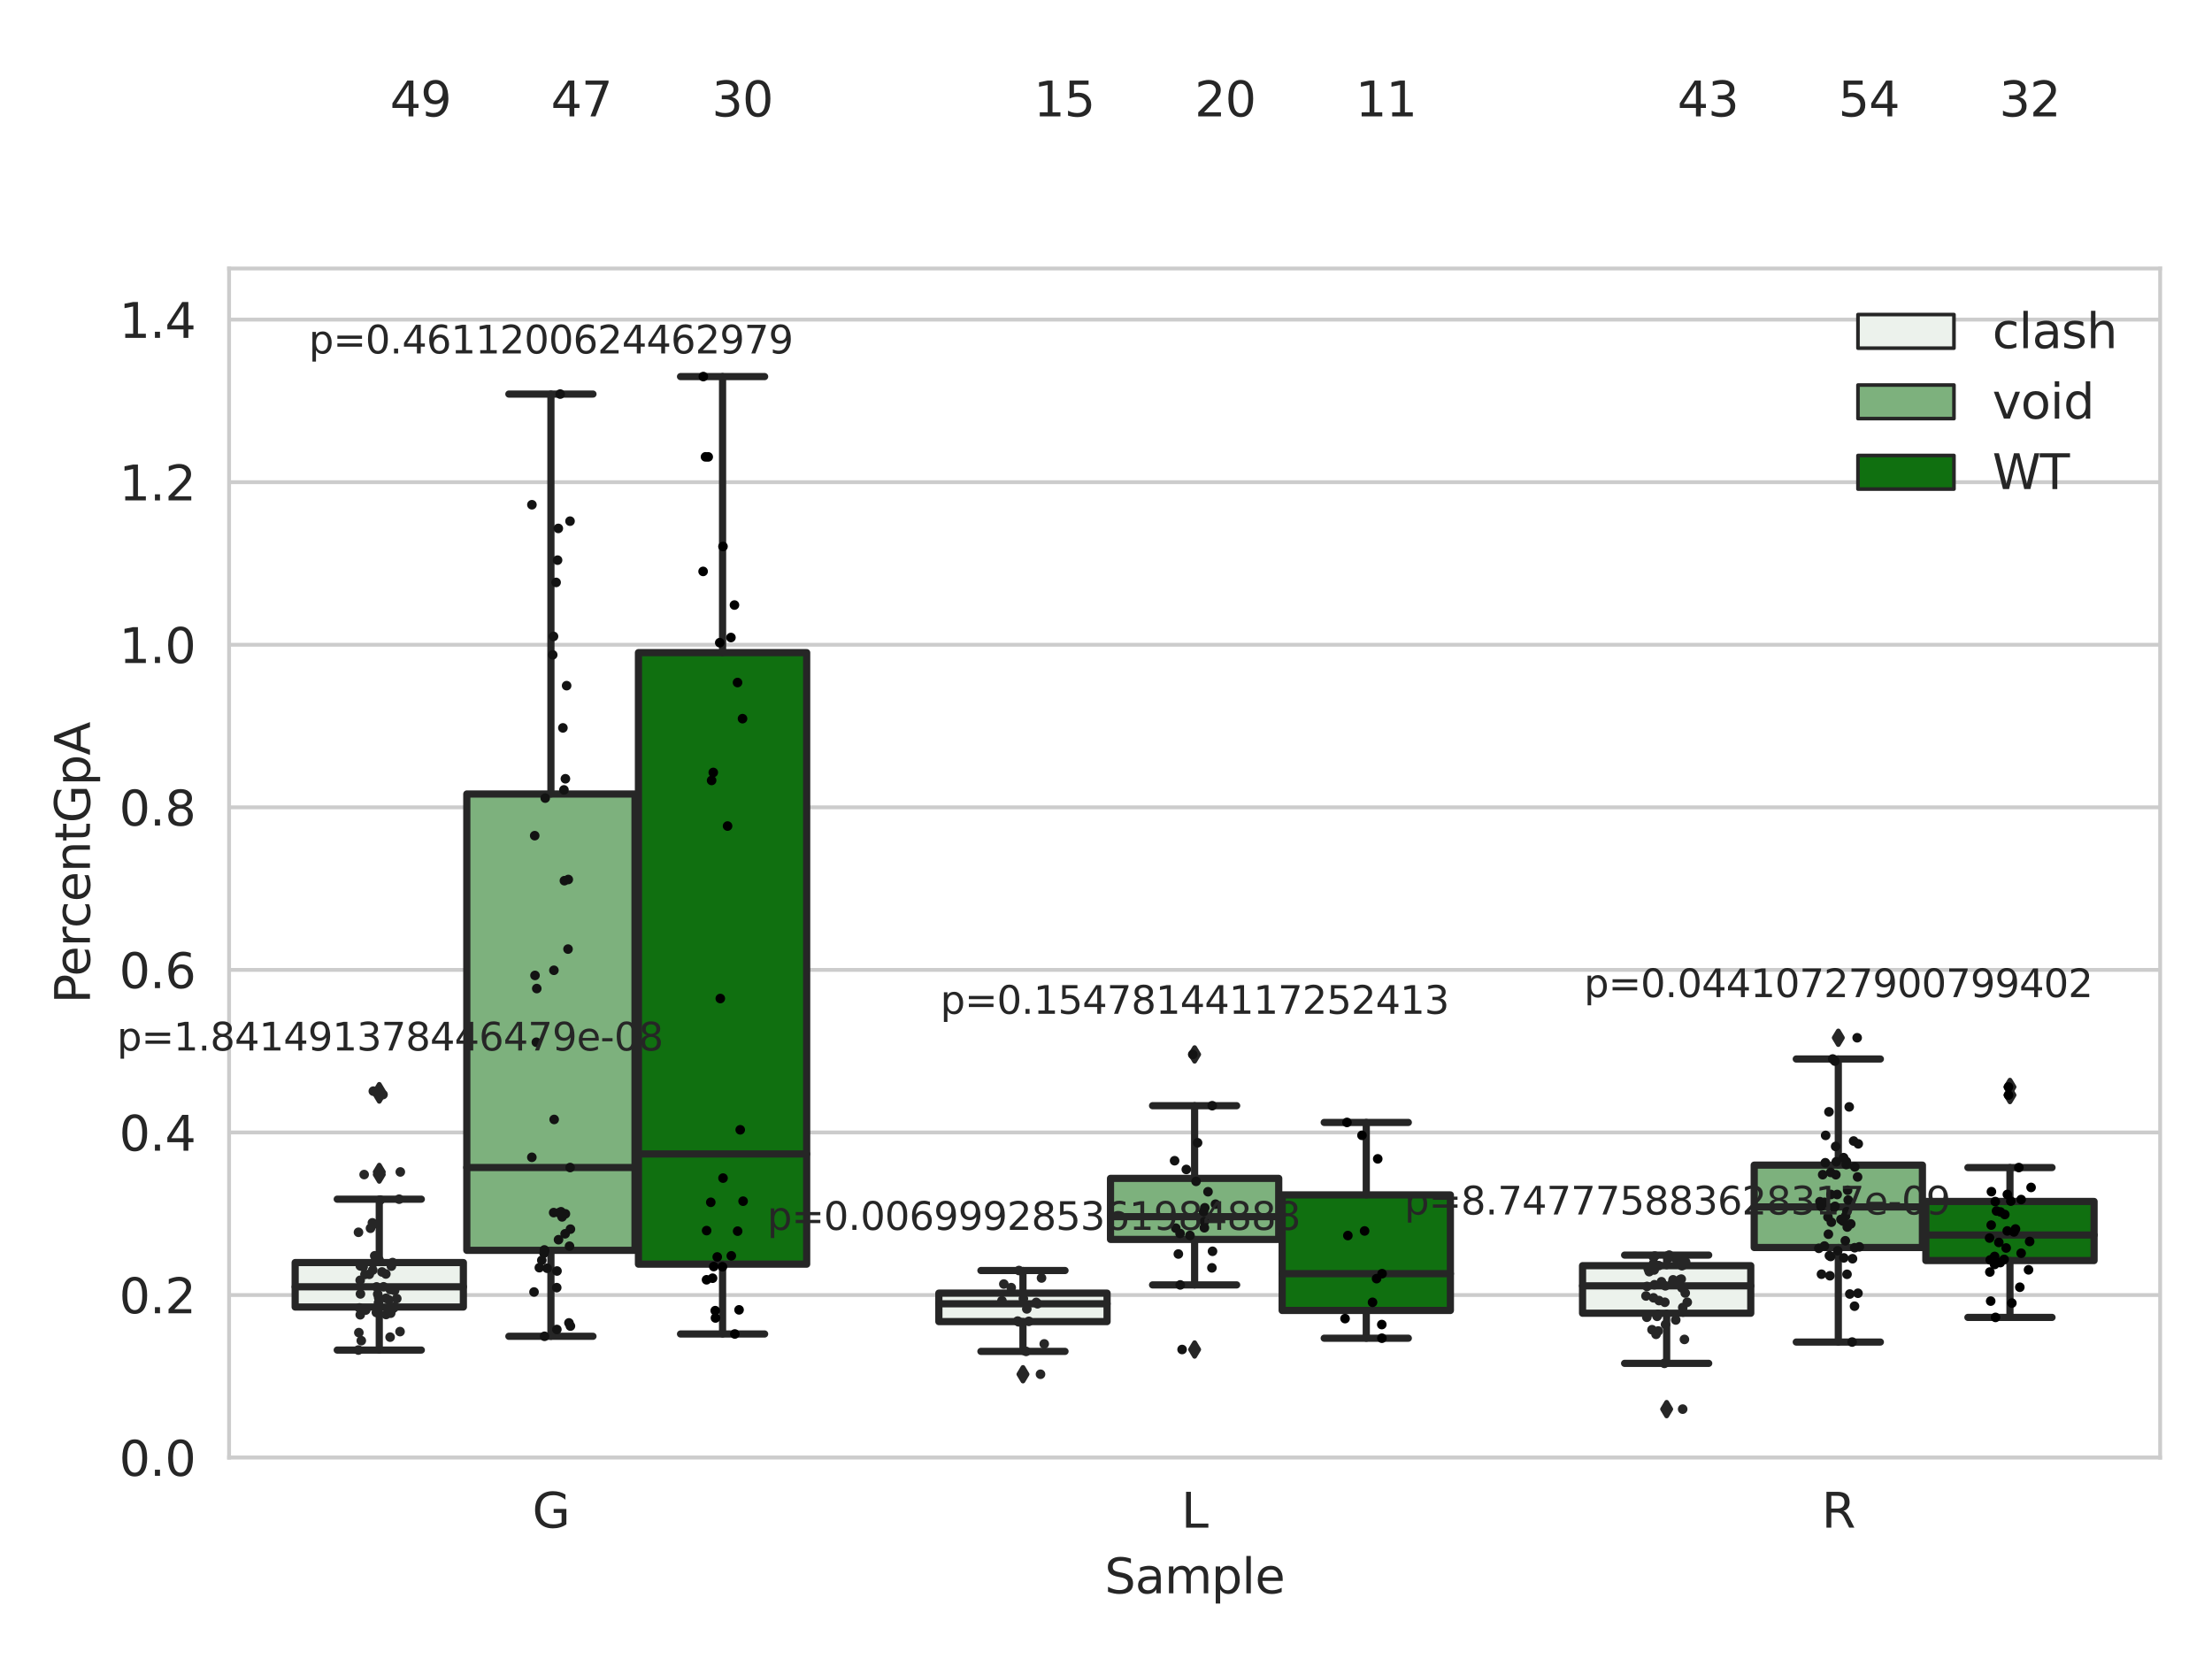 <?xml version="1.0" encoding="utf-8" standalone="no"?>
<!DOCTYPE svg PUBLIC "-//W3C//DTD SVG 1.1//EN"
  "http://www.w3.org/Graphics/SVG/1.1/DTD/svg11.dtd">
<svg xmlns:xlink="http://www.w3.org/1999/xlink" width="460.8pt" height="345.6pt" viewBox="0 0 460.8 345.6" xmlns="http://www.w3.org/2000/svg" version="1.1">
 <defs>
  <style type="text/css">*{stroke-linejoin: round; stroke-linecap: butt}</style>
 </defs>
 <g id="figure_1">
  <g id="patch_1">
   <path d="M 0 345.6 
L 460.8 345.6 
L 460.8 0 
L 0 0 
z
" style="fill: #ffffff"/>
  </g>
  <g id="axes_1">
   <g id="patch_2">
    <path d="M 47.72 303.64 
L 450 303.64 
L 450 55.93 
L 47.72 55.93 
z
" style="fill: #ffffff"/>
   </g>
   <g id="matplotlib.axis_1">
    <g id="xtick_1">
     <g id="text_1">
      <!-- G -->
      <g style="fill: #262626" transform="translate(110.892 318.238) scale(0.1 -0.1)">
       <defs>
        <path id="DejaVuSans-47" d="M 3809 666 
L 3809 1919 
L 2778 1919 
L 2778 2438 
L 4434 2438 
L 4434 434 
Q 4069 175 3628 42 
Q 3188 -91 2688 -91 
Q 1594 -91 976 548 
Q 359 1188 359 2328 
Q 359 3472 976 4111 
Q 1594 4750 2688 4750 
Q 3144 4750 3555 4637 
Q 3966 4525 4313 4306 
L 4313 3634 
Q 3963 3931 3569 4081 
Q 3175 4231 2741 4231 
Q 1884 4231 1454 3753 
Q 1025 3275 1025 2328 
Q 1025 1384 1454 906 
Q 1884 428 2741 428 
Q 3075 428 3337 486 
Q 3600 544 3809 666 
z
" transform="scale(0.016)"/>
       </defs>
       <use xlink:href="#DejaVuSans-47"/>
      </g>
     </g>
    </g>
    <g id="xtick_2">
     <g id="text_2">
      <!-- L -->
      <g style="fill: #262626" transform="translate(246.074 318.238) scale(0.1 -0.1)">
       <defs>
        <path id="DejaVuSans-4c" d="M 628 4666 
L 1259 4666 
L 1259 531 
L 3531 531 
L 3531 0 
L 628 0 
L 628 4666 
z
" transform="scale(0.016)"/>
       </defs>
       <use xlink:href="#DejaVuSans-4c"/>
      </g>
     </g>
    </g>
    <g id="xtick_3">
     <g id="text_3">
      <!-- R -->
      <g style="fill: #262626" transform="translate(379.479 318.238) scale(0.1 -0.1)">
       <defs>
        <path id="DejaVuSans-52" d="M 2841 2188 
Q 3044 2119 3236 1894 
Q 3428 1669 3622 1275 
L 4263 0 
L 3584 0 
L 2988 1197 
Q 2756 1666 2539 1819 
Q 2322 1972 1947 1972 
L 1259 1972 
L 1259 0 
L 628 0 
L 628 4666 
L 2053 4666 
Q 2853 4666 3247 4331 
Q 3641 3997 3641 3322 
Q 3641 2881 3436 2590 
Q 3231 2300 2841 2188 
z
M 1259 4147 
L 1259 2491 
L 2053 2491 
Q 2509 2491 2742 2702 
Q 2975 2913 2975 3322 
Q 2975 3731 2742 3939 
Q 2509 4147 2053 4147 
L 1259 4147 
z
" transform="scale(0.016)"/>
       </defs>
       <use xlink:href="#DejaVuSans-52"/>
      </g>
     </g>
    </g>
    <g id="text_4">
     <!-- Sample -->
     <g style="fill: #262626" transform="translate(230.112 331.917) scale(0.1 -0.1)">
      <defs>
       <path id="DejaVuSans-53" d="M 3425 4513 
L 3425 3897 
Q 3066 4069 2747 4153 
Q 2428 4238 2131 4238 
Q 1616 4238 1336 4038 
Q 1056 3838 1056 3469 
Q 1056 3159 1242 3001 
Q 1428 2844 1947 2747 
L 2328 2669 
Q 3034 2534 3370 2195 
Q 3706 1856 3706 1288 
Q 3706 609 3251 259 
Q 2797 -91 1919 -91 
Q 1588 -91 1214 -16 
Q 841 59 441 206 
L 441 856 
Q 825 641 1194 531 
Q 1563 422 1919 422 
Q 2459 422 2753 634 
Q 3047 847 3047 1241 
Q 3047 1584 2836 1778 
Q 2625 1972 2144 2069 
L 1759 2144 
Q 1053 2284 737 2584 
Q 422 2884 422 3419 
Q 422 4038 858 4394 
Q 1294 4750 2059 4750 
Q 2388 4750 2728 4690 
Q 3069 4631 3425 4513 
z
" transform="scale(0.016)"/>
       <path id="DejaVuSans-61" d="M 2194 1759 
Q 1497 1759 1228 1600 
Q 959 1441 959 1056 
Q 959 750 1161 570 
Q 1363 391 1709 391 
Q 2188 391 2477 730 
Q 2766 1069 2766 1631 
L 2766 1759 
L 2194 1759 
z
M 3341 1997 
L 3341 0 
L 2766 0 
L 2766 531 
Q 2569 213 2275 61 
Q 1981 -91 1556 -91 
Q 1019 -91 701 211 
Q 384 513 384 1019 
Q 384 1609 779 1909 
Q 1175 2209 1959 2209 
L 2766 2209 
L 2766 2266 
Q 2766 2663 2505 2880 
Q 2244 3097 1772 3097 
Q 1472 3097 1187 3025 
Q 903 2953 641 2809 
L 641 3341 
Q 956 3463 1253 3523 
Q 1550 3584 1831 3584 
Q 2591 3584 2966 3190 
Q 3341 2797 3341 1997 
z
" transform="scale(0.016)"/>
       <path id="DejaVuSans-6d" d="M 3328 2828 
Q 3544 3216 3844 3400 
Q 4144 3584 4550 3584 
Q 5097 3584 5394 3201 
Q 5691 2819 5691 2113 
L 5691 0 
L 5113 0 
L 5113 2094 
Q 5113 2597 4934 2840 
Q 4756 3084 4391 3084 
Q 3944 3084 3684 2787 
Q 3425 2491 3425 1978 
L 3425 0 
L 2847 0 
L 2847 2094 
Q 2847 2600 2669 2842 
Q 2491 3084 2119 3084 
Q 1678 3084 1418 2786 
Q 1159 2488 1159 1978 
L 1159 0 
L 581 0 
L 581 3500 
L 1159 3500 
L 1159 2956 
Q 1356 3278 1631 3431 
Q 1906 3584 2284 3584 
Q 2666 3584 2933 3390 
Q 3200 3197 3328 2828 
z
" transform="scale(0.016)"/>
       <path id="DejaVuSans-70" d="M 1159 525 
L 1159 -1331 
L 581 -1331 
L 581 3500 
L 1159 3500 
L 1159 2969 
Q 1341 3281 1617 3432 
Q 1894 3584 2278 3584 
Q 2916 3584 3314 3078 
Q 3713 2572 3713 1747 
Q 3713 922 3314 415 
Q 2916 -91 2278 -91 
Q 1894 -91 1617 61 
Q 1341 213 1159 525 
z
M 3116 1747 
Q 3116 2381 2855 2742 
Q 2594 3103 2138 3103 
Q 1681 3103 1420 2742 
Q 1159 2381 1159 1747 
Q 1159 1113 1420 752 
Q 1681 391 2138 391 
Q 2594 391 2855 752 
Q 3116 1113 3116 1747 
z
" transform="scale(0.016)"/>
       <path id="DejaVuSans-6c" d="M 603 4863 
L 1178 4863 
L 1178 0 
L 603 0 
L 603 4863 
z
" transform="scale(0.016)"/>
       <path id="DejaVuSans-65" d="M 3597 1894 
L 3597 1613 
L 953 1613 
Q 991 1019 1311 708 
Q 1631 397 2203 397 
Q 2534 397 2845 478 
Q 3156 559 3463 722 
L 3463 178 
Q 3153 47 2828 -22 
Q 2503 -91 2169 -91 
Q 1331 -91 842 396 
Q 353 884 353 1716 
Q 353 2575 817 3079 
Q 1281 3584 2069 3584 
Q 2775 3584 3186 3129 
Q 3597 2675 3597 1894 
z
M 3022 2063 
Q 3016 2534 2758 2815 
Q 2500 3097 2075 3097 
Q 1594 3097 1305 2825 
Q 1016 2553 972 2059 
L 3022 2063 
z
" transform="scale(0.016)"/>
      </defs>
      <use xlink:href="#DejaVuSans-53"/>
      <use xlink:href="#DejaVuSans-61" x="63.477"/>
      <use xlink:href="#DejaVuSans-6d" x="124.756"/>
      <use xlink:href="#DejaVuSans-70" x="222.168"/>
      <use xlink:href="#DejaVuSans-6c" x="285.645"/>
      <use xlink:href="#DejaVuSans-65" x="313.428"/>
     </g>
    </g>
   </g>
   <g id="matplotlib.axis_2">
    <g id="ytick_1">
     <g id="line2d_1">
      <path d="M 47.72 303.64 
L 450 303.64 
" clip-path="url(#pea480cfe85)" style="fill: none; stroke: #cccccc; stroke-width: 0.8; stroke-linecap: round"/>
     </g>
     <g id="text_5">
      <!-- 0.0 -->
      <g style="fill: #262626" transform="translate(24.817 307.439) scale(0.1 -0.1)">
       <defs>
        <path id="DejaVuSans-30" d="M 2034 4250 
Q 1547 4250 1301 3770 
Q 1056 3291 1056 2328 
Q 1056 1369 1301 889 
Q 1547 409 2034 409 
Q 2525 409 2770 889 
Q 3016 1369 3016 2328 
Q 3016 3291 2770 3770 
Q 2525 4250 2034 4250 
z
M 2034 4750 
Q 2819 4750 3233 4129 
Q 3647 3509 3647 2328 
Q 3647 1150 3233 529 
Q 2819 -91 2034 -91 
Q 1250 -91 836 529 
Q 422 1150 422 2328 
Q 422 3509 836 4129 
Q 1250 4750 2034 4750 
z
" transform="scale(0.016)"/>
        <path id="DejaVuSans-2e" d="M 684 794 
L 1344 794 
L 1344 0 
L 684 0 
L 684 794 
z
" transform="scale(0.016)"/>
       </defs>
       <use xlink:href="#DejaVuSans-30"/>
       <use xlink:href="#DejaVuSans-2e" x="63.623"/>
       <use xlink:href="#DejaVuSans-30" x="95.41"/>
      </g>
     </g>
    </g>
    <g id="ytick_2">
     <g id="line2d_2">
      <path d="M 47.72 269.774 
L 450 269.774 
" clip-path="url(#pea480cfe85)" style="fill: none; stroke: #cccccc; stroke-width: 0.8; stroke-linecap: round"/>
     </g>
     <g id="text_6">
      <!-- 0.2 -->
      <g style="fill: #262626" transform="translate(24.817 273.574) scale(0.1 -0.1)">
       <defs>
        <path id="DejaVuSans-32" d="M 1228 531 
L 3431 531 
L 3431 0 
L 469 0 
L 469 531 
Q 828 903 1448 1529 
Q 2069 2156 2228 2338 
Q 2531 2678 2651 2914 
Q 2772 3150 2772 3378 
Q 2772 3750 2511 3984 
Q 2250 4219 1831 4219 
Q 1534 4219 1204 4116 
Q 875 4013 500 3803 
L 500 4441 
Q 881 4594 1212 4672 
Q 1544 4750 1819 4750 
Q 2544 4750 2975 4387 
Q 3406 4025 3406 3419 
Q 3406 3131 3298 2873 
Q 3191 2616 2906 2266 
Q 2828 2175 2409 1742 
Q 1991 1309 1228 531 
z
" transform="scale(0.016)"/>
       </defs>
       <use xlink:href="#DejaVuSans-30"/>
       <use xlink:href="#DejaVuSans-2e" x="63.623"/>
       <use xlink:href="#DejaVuSans-32" x="95.41"/>
      </g>
     </g>
    </g>
    <g id="ytick_3">
     <g id="line2d_3">
      <path d="M 47.72 235.909 
L 450 235.909 
" clip-path="url(#pea480cfe85)" style="fill: none; stroke: #cccccc; stroke-width: 0.8; stroke-linecap: round"/>
     </g>
     <g id="text_7">
      <!-- 0.4 -->
      <g style="fill: #262626" transform="translate(24.817 239.708) scale(0.1 -0.1)">
       <defs>
        <path id="DejaVuSans-34" d="M 2419 4116 
L 825 1625 
L 2419 1625 
L 2419 4116 
z
M 2253 4666 
L 3047 4666 
L 3047 1625 
L 3713 1625 
L 3713 1100 
L 3047 1100 
L 3047 0 
L 2419 0 
L 2419 1100 
L 313 1100 
L 313 1709 
L 2253 4666 
z
" transform="scale(0.016)"/>
       </defs>
       <use xlink:href="#DejaVuSans-30"/>
       <use xlink:href="#DejaVuSans-2e" x="63.623"/>
       <use xlink:href="#DejaVuSans-34" x="95.41"/>
      </g>
     </g>
    </g>
    <g id="ytick_4">
     <g id="line2d_4">
      <path d="M 47.72 202.043 
L 450 202.043 
" clip-path="url(#pea480cfe85)" style="fill: none; stroke: #cccccc; stroke-width: 0.8; stroke-linecap: round"/>
     </g>
     <g id="text_8">
      <!-- 0.6 -->
      <g style="fill: #262626" transform="translate(24.817 205.842) scale(0.1 -0.1)">
       <defs>
        <path id="DejaVuSans-36" d="M 2113 2584 
Q 1688 2584 1439 2293 
Q 1191 2003 1191 1497 
Q 1191 994 1439 701 
Q 1688 409 2113 409 
Q 2538 409 2786 701 
Q 3034 994 3034 1497 
Q 3034 2003 2786 2293 
Q 2538 2584 2113 2584 
z
M 3366 4563 
L 3366 3988 
Q 3128 4100 2886 4159 
Q 2644 4219 2406 4219 
Q 1781 4219 1451 3797 
Q 1122 3375 1075 2522 
Q 1259 2794 1537 2939 
Q 1816 3084 2150 3084 
Q 2853 3084 3261 2657 
Q 3669 2231 3669 1497 
Q 3669 778 3244 343 
Q 2819 -91 2113 -91 
Q 1303 -91 875 529 
Q 447 1150 447 2328 
Q 447 3434 972 4092 
Q 1497 4750 2381 4750 
Q 2619 4750 2861 4703 
Q 3103 4656 3366 4563 
z
" transform="scale(0.016)"/>
       </defs>
       <use xlink:href="#DejaVuSans-30"/>
       <use xlink:href="#DejaVuSans-2e" x="63.623"/>
       <use xlink:href="#DejaVuSans-36" x="95.41"/>
      </g>
     </g>
    </g>
    <g id="ytick_5">
     <g id="line2d_5">
      <path d="M 47.72 168.177 
L 450 168.177 
" clip-path="url(#pea480cfe85)" style="fill: none; stroke: #cccccc; stroke-width: 0.8; stroke-linecap: round"/>
     </g>
     <g id="text_9">
      <!-- 0.8 -->
      <g style="fill: #262626" transform="translate(24.817 171.977) scale(0.1 -0.1)">
       <defs>
        <path id="DejaVuSans-38" d="M 2034 2216 
Q 1584 2216 1326 1975 
Q 1069 1734 1069 1313 
Q 1069 891 1326 650 
Q 1584 409 2034 409 
Q 2484 409 2743 651 
Q 3003 894 3003 1313 
Q 3003 1734 2745 1975 
Q 2488 2216 2034 2216 
z
M 1403 2484 
Q 997 2584 770 2862 
Q 544 3141 544 3541 
Q 544 4100 942 4425 
Q 1341 4750 2034 4750 
Q 2731 4750 3128 4425 
Q 3525 4100 3525 3541 
Q 3525 3141 3298 2862 
Q 3072 2584 2669 2484 
Q 3125 2378 3379 2068 
Q 3634 1759 3634 1313 
Q 3634 634 3220 271 
Q 2806 -91 2034 -91 
Q 1263 -91 848 271 
Q 434 634 434 1313 
Q 434 1759 690 2068 
Q 947 2378 1403 2484 
z
M 1172 3481 
Q 1172 3119 1398 2916 
Q 1625 2713 2034 2713 
Q 2441 2713 2670 2916 
Q 2900 3119 2900 3481 
Q 2900 3844 2670 4047 
Q 2441 4250 2034 4250 
Q 1625 4250 1398 4047 
Q 1172 3844 1172 3481 
z
" transform="scale(0.016)"/>
       </defs>
       <use xlink:href="#DejaVuSans-30"/>
       <use xlink:href="#DejaVuSans-2e" x="63.623"/>
       <use xlink:href="#DejaVuSans-38" x="95.41"/>
      </g>
     </g>
    </g>
    <g id="ytick_6">
     <g id="line2d_6">
      <path d="M 47.72 134.312 
L 450 134.312 
" clip-path="url(#pea480cfe85)" style="fill: none; stroke: #cccccc; stroke-width: 0.8; stroke-linecap: round"/>
     </g>
     <g id="text_10">
      <!-- 1.0 -->
      <g style="fill: #262626" transform="translate(24.817 138.111) scale(0.1 -0.1)">
       <defs>
        <path id="DejaVuSans-31" d="M 794 531 
L 1825 531 
L 1825 4091 
L 703 3866 
L 703 4441 
L 1819 4666 
L 2450 4666 
L 2450 531 
L 3481 531 
L 3481 0 
L 794 0 
L 794 531 
z
" transform="scale(0.016)"/>
       </defs>
       <use xlink:href="#DejaVuSans-31"/>
       <use xlink:href="#DejaVuSans-2e" x="63.623"/>
       <use xlink:href="#DejaVuSans-30" x="95.41"/>
      </g>
     </g>
    </g>
    <g id="ytick_7">
     <g id="line2d_7">
      <path d="M 47.72 100.446 
L 450 100.446 
" clip-path="url(#pea480cfe85)" style="fill: none; stroke: #cccccc; stroke-width: 0.8; stroke-linecap: round"/>
     </g>
     <g id="text_11">
      <!-- 1.2 -->
      <g style="fill: #262626" transform="translate(24.817 104.245) scale(0.1 -0.1)">
       <use xlink:href="#DejaVuSans-31"/>
       <use xlink:href="#DejaVuSans-2e" x="63.623"/>
       <use xlink:href="#DejaVuSans-32" x="95.41"/>
      </g>
     </g>
    </g>
    <g id="ytick_8">
     <g id="line2d_8">
      <path d="M 47.72 66.58 
L 450 66.58 
" clip-path="url(#pea480cfe85)" style="fill: none; stroke: #cccccc; stroke-width: 0.8; stroke-linecap: round"/>
     </g>
     <g id="text_12">
      <!-- 1.4 -->
      <g style="fill: #262626" transform="translate(24.817 70.38) scale(0.1 -0.1)">
       <use xlink:href="#DejaVuSans-31"/>
       <use xlink:href="#DejaVuSans-2e" x="63.623"/>
       <use xlink:href="#DejaVuSans-34" x="95.41"/>
      </g>
     </g>
    </g>
    <g id="text_13">
     <!-- PercentGpA -->
     <g style="fill: #262626" transform="translate(18.737 209.062) rotate(-90) scale(0.1 -0.1)">
      <defs>
       <path id="DejaVuSans-50" d="M 1259 4147 
L 1259 2394 
L 2053 2394 
Q 2494 2394 2734 2622 
Q 2975 2850 2975 3272 
Q 2975 3691 2734 3919 
Q 2494 4147 2053 4147 
L 1259 4147 
z
M 628 4666 
L 2053 4666 
Q 2838 4666 3239 4311 
Q 3641 3956 3641 3272 
Q 3641 2581 3239 2228 
Q 2838 1875 2053 1875 
L 1259 1875 
L 1259 0 
L 628 0 
L 628 4666 
z
" transform="scale(0.016)"/>
       <path id="DejaVuSans-72" d="M 2631 2963 
Q 2534 3019 2420 3045 
Q 2306 3072 2169 3072 
Q 1681 3072 1420 2755 
Q 1159 2438 1159 1844 
L 1159 0 
L 581 0 
L 581 3500 
L 1159 3500 
L 1159 2956 
Q 1341 3275 1631 3429 
Q 1922 3584 2338 3584 
Q 2397 3584 2469 3576 
Q 2541 3569 2628 3553 
L 2631 2963 
z
" transform="scale(0.016)"/>
       <path id="DejaVuSans-63" d="M 3122 3366 
L 3122 2828 
Q 2878 2963 2633 3030 
Q 2388 3097 2138 3097 
Q 1578 3097 1268 2742 
Q 959 2388 959 1747 
Q 959 1106 1268 751 
Q 1578 397 2138 397 
Q 2388 397 2633 464 
Q 2878 531 3122 666 
L 3122 134 
Q 2881 22 2623 -34 
Q 2366 -91 2075 -91 
Q 1284 -91 818 406 
Q 353 903 353 1747 
Q 353 2603 823 3093 
Q 1294 3584 2113 3584 
Q 2378 3584 2631 3529 
Q 2884 3475 3122 3366 
z
" transform="scale(0.016)"/>
       <path id="DejaVuSans-6e" d="M 3513 2113 
L 3513 0 
L 2938 0 
L 2938 2094 
Q 2938 2591 2744 2837 
Q 2550 3084 2163 3084 
Q 1697 3084 1428 2787 
Q 1159 2491 1159 1978 
L 1159 0 
L 581 0 
L 581 3500 
L 1159 3500 
L 1159 2956 
Q 1366 3272 1645 3428 
Q 1925 3584 2291 3584 
Q 2894 3584 3203 3211 
Q 3513 2838 3513 2113 
z
" transform="scale(0.016)"/>
       <path id="DejaVuSans-74" d="M 1172 4494 
L 1172 3500 
L 2356 3500 
L 2356 3053 
L 1172 3053 
L 1172 1153 
Q 1172 725 1289 603 
Q 1406 481 1766 481 
L 2356 481 
L 2356 0 
L 1766 0 
Q 1100 0 847 248 
Q 594 497 594 1153 
L 594 3053 
L 172 3053 
L 172 3500 
L 594 3500 
L 594 4494 
L 1172 4494 
z
" transform="scale(0.016)"/>
       <path id="DejaVuSans-41" d="M 2188 4044 
L 1331 1722 
L 3047 1722 
L 2188 4044 
z
M 1831 4666 
L 2547 4666 
L 4325 0 
L 3669 0 
L 3244 1197 
L 1141 1197 
L 716 0 
L 50 0 
L 1831 4666 
z
" transform="scale(0.016)"/>
      </defs>
      <use xlink:href="#DejaVuSans-50"/>
      <use xlink:href="#DejaVuSans-65" x="56.678"/>
      <use xlink:href="#DejaVuSans-72" x="118.201"/>
      <use xlink:href="#DejaVuSans-63" x="157.064"/>
      <use xlink:href="#DejaVuSans-65" x="212.045"/>
      <use xlink:href="#DejaVuSans-6e" x="273.568"/>
      <use xlink:href="#DejaVuSans-74" x="336.947"/>
      <use xlink:href="#DejaVuSans-47" x="376.156"/>
      <use xlink:href="#DejaVuSans-70" x="453.646"/>
      <use xlink:href="#DejaVuSans-41" x="517.123"/>
     </g>
    </g>
   </g>
   <g id="patch_3">
    <path d="M 61.487 272.276 
L 96.53 272.276 
L 96.53 263.016 
L 61.487 263.016 
L 61.487 272.276 
z
" clip-path="url(#pea480cfe85)" style="fill: #ecf2ec; stroke: #262626; stroke-width: 1.5; stroke-linejoin: miter"/>
   </g>
   <g id="patch_4">
    <path d="M 97.245 260.465 
L 132.288 260.465 
L 132.288 165.404 
L 97.245 165.404 
L 97.245 260.465 
z
" clip-path="url(#pea480cfe85)" style="fill: #7db17d; stroke: #262626; stroke-width: 1.5; stroke-linejoin: miter"/>
   </g>
   <g id="patch_5">
    <path d="M 133.003 263.345 
L 168.046 263.345 
L 168.046 135.958 
L 133.003 135.958 
L 133.003 263.345 
z
" clip-path="url(#pea480cfe85)" style="fill: #107010; stroke: #262626; stroke-width: 1.5; stroke-linejoin: miter"/>
   </g>
   <g id="patch_6">
    <path d="M 195.58 275.312 
L 230.623 275.312 
L 230.623 269.384 
L 195.58 269.384 
L 195.58 275.312 
z
" clip-path="url(#pea480cfe85)" style="fill: #ecf2ec; stroke: #262626; stroke-width: 1.5; stroke-linejoin: miter"/>
   </g>
   <g id="patch_7">
    <path d="M 231.338 258.192 
L 266.382 258.192 
L 266.382 245.478 
L 231.338 245.478 
L 231.338 258.192 
z
" clip-path="url(#pea480cfe85)" style="fill: #7db17d; stroke: #262626; stroke-width: 1.5; stroke-linejoin: miter"/>
   </g>
   <g id="patch_8">
    <path d="M 267.097 272.993 
L 302.14 272.993 
L 302.14 248.921 
L 267.097 248.921 
L 267.097 272.993 
z
" clip-path="url(#pea480cfe85)" style="fill: #107010; stroke: #262626; stroke-width: 1.5; stroke-linejoin: miter"/>
   </g>
   <g id="patch_9">
    <path d="M 329.674 273.572 
L 364.717 273.572 
L 364.717 263.662 
L 329.674 263.662 
L 329.674 273.572 
z
" clip-path="url(#pea480cfe85)" style="fill: #ecf2ec; stroke: #262626; stroke-width: 1.5; stroke-linejoin: miter"/>
   </g>
   <g id="patch_10">
    <path d="M 365.432 259.88 
L 400.475 259.88 
L 400.475 242.718 
L 365.432 242.718 
L 365.432 259.88 
z
" clip-path="url(#pea480cfe85)" style="fill: #7db17d; stroke: #262626; stroke-width: 1.5; stroke-linejoin: miter"/>
   </g>
   <g id="patch_11">
    <path d="M 401.19 262.597 
L 436.233 262.597 
L 436.233 250.286 
L 401.19 250.286 
L 401.19 262.597 
z
" clip-path="url(#pea480cfe85)" style="fill: #107010; stroke: #262626; stroke-width: 1.5; stroke-linejoin: miter"/>
   </g>
   <g id="patch_12">
    <path d="M 114.767 303.64 
L 114.767 303.64 
L 114.767 303.64 
L 114.767 303.64 
z
" clip-path="url(#pea480cfe85)" style="fill: #ecf2ec; stroke: #262626; stroke-width: 0.75; stroke-linejoin: miter"/>
   </g>
   <g id="patch_13">
    <path d="M 114.767 303.64 
L 114.767 303.64 
L 114.767 303.64 
L 114.767 303.64 
z
" clip-path="url(#pea480cfe85)" style="fill: #7db17d; stroke: #262626; stroke-width: 0.75; stroke-linejoin: miter"/>
   </g>
   <g id="patch_14">
    <path d="M 114.767 303.64 
L 114.767 303.64 
L 114.767 303.64 
L 114.767 303.64 
z
" clip-path="url(#pea480cfe85)" style="fill: #107010; stroke: #262626; stroke-width: 0.75; stroke-linejoin: miter"/>
   </g>
   <g id="PathCollection_1"/>
   <g id="PathCollection_2"/>
   <g id="PathCollection_3"/>
   <g id="line2d_9">
    <path d="M 79.008 272.276 
L 79.008 281.243 
" clip-path="url(#pea480cfe85)" style="fill: none; stroke: #262626; stroke-width: 1.5; stroke-linecap: round"/>
   </g>
   <g id="line2d_10">
    <path d="M 79.008 263.016 
L 79.008 249.811 
" clip-path="url(#pea480cfe85)" style="fill: none; stroke: #262626; stroke-width: 1.5; stroke-linecap: round"/>
   </g>
   <g id="line2d_11">
    <path d="M 70.248 281.243 
L 87.769 281.243 
" clip-path="url(#pea480cfe85)" style="fill: none; stroke: #262626; stroke-width: 1.5; stroke-linecap: round"/>
   </g>
   <g id="line2d_12">
    <path d="M 70.248 249.811 
L 87.769 249.811 
" clip-path="url(#pea480cfe85)" style="fill: none; stroke: #262626; stroke-width: 1.5; stroke-linecap: round"/>
   </g>
   <g id="line2d_13">
    <defs>
     <path id="mafbfee14ad" d="M -0 1.414 
L 0.849 0 
L 0 -1.414 
L -0.849 -0 
z
" style="stroke: #262626; stroke-linejoin: miter"/>
    </defs>
    <g clip-path="url(#pea480cfe85)">
     <use xlink:href="#mafbfee14ad" x="79.008" y="227.308" style="fill: #262626; stroke: #262626; stroke-linejoin: miter"/>
     <use xlink:href="#mafbfee14ad" x="79.008" y="244.683" style="fill: #262626; stroke: #262626; stroke-linejoin: miter"/>
     <use xlink:href="#mafbfee14ad" x="79.008" y="228.013" style="fill: #262626; stroke: #262626; stroke-linejoin: miter"/>
     <use xlink:href="#mafbfee14ad" x="79.008" y="244.137" style="fill: #262626; stroke: #262626; stroke-linejoin: miter"/>
    </g>
   </g>
   <g id="line2d_14">
    <path d="M 114.767 260.465 
L 114.767 278.375 
" clip-path="url(#pea480cfe85)" style="fill: none; stroke: #262626; stroke-width: 1.5; stroke-linecap: round"/>
   </g>
   <g id="line2d_15">
    <path d="M 114.767 165.404 
L 114.767 82.093 
" clip-path="url(#pea480cfe85)" style="fill: none; stroke: #262626; stroke-width: 1.5; stroke-linecap: round"/>
   </g>
   <g id="line2d_16">
    <path d="M 106.006 278.375 
L 123.527 278.375 
" clip-path="url(#pea480cfe85)" style="fill: none; stroke: #262626; stroke-width: 1.5; stroke-linecap: round"/>
   </g>
   <g id="line2d_17">
    <path d="M 106.006 82.093 
L 123.527 82.093 
" clip-path="url(#pea480cfe85)" style="fill: none; stroke: #262626; stroke-width: 1.5; stroke-linecap: round"/>
   </g>
   <g id="line2d_18"/>
   <g id="line2d_19">
    <path d="M 150.525 263.345 
L 150.525 277.892 
" clip-path="url(#pea480cfe85)" style="fill: none; stroke: #262626; stroke-width: 1.5; stroke-linecap: round"/>
   </g>
   <g id="line2d_20">
    <path d="M 150.525 135.958 
L 150.525 78.449 
" clip-path="url(#pea480cfe85)" style="fill: none; stroke: #262626; stroke-width: 1.5; stroke-linecap: round"/>
   </g>
   <g id="line2d_21">
    <path d="M 141.764 277.892 
L 159.286 277.892 
" clip-path="url(#pea480cfe85)" style="fill: none; stroke: #262626; stroke-width: 1.5; stroke-linecap: round"/>
   </g>
   <g id="line2d_22">
    <path d="M 141.764 78.449 
L 159.286 78.449 
" clip-path="url(#pea480cfe85)" style="fill: none; stroke: #262626; stroke-width: 1.5; stroke-linecap: round"/>
   </g>
   <g id="line2d_23"/>
   <g id="line2d_24">
    <path d="M 213.102 275.312 
L 213.102 281.518 
" clip-path="url(#pea480cfe85)" style="fill: none; stroke: #262626; stroke-width: 1.5; stroke-linecap: round"/>
   </g>
   <g id="line2d_25">
    <path d="M 213.102 269.384 
L 213.102 264.673 
" clip-path="url(#pea480cfe85)" style="fill: none; stroke: #262626; stroke-width: 1.5; stroke-linecap: round"/>
   </g>
   <g id="line2d_26">
    <path d="M 204.341 281.518 
L 221.863 281.518 
" clip-path="url(#pea480cfe85)" style="fill: none; stroke: #262626; stroke-width: 1.5; stroke-linecap: round"/>
   </g>
   <g id="line2d_27">
    <path d="M 204.341 264.673 
L 221.863 264.673 
" clip-path="url(#pea480cfe85)" style="fill: none; stroke: #262626; stroke-width: 1.5; stroke-linecap: round"/>
   </g>
   <g id="line2d_28">
    <g clip-path="url(#pea480cfe85)">
     <use xlink:href="#mafbfee14ad" x="213.102" y="286.281" style="fill: #262626; stroke: #262626; stroke-linejoin: miter"/>
    </g>
   </g>
   <g id="line2d_29">
    <path d="M 248.86 258.192 
L 248.86 267.669 
" clip-path="url(#pea480cfe85)" style="fill: none; stroke: #262626; stroke-width: 1.5; stroke-linecap: round"/>
   </g>
   <g id="line2d_30">
    <path d="M 248.86 245.478 
L 248.86 230.338 
" clip-path="url(#pea480cfe85)" style="fill: none; stroke: #262626; stroke-width: 1.5; stroke-linecap: round"/>
   </g>
   <g id="line2d_31">
    <path d="M 240.099 267.669 
L 257.621 267.669 
" clip-path="url(#pea480cfe85)" style="fill: none; stroke: #262626; stroke-width: 1.5; stroke-linecap: round"/>
   </g>
   <g id="line2d_32">
    <path d="M 240.099 230.338 
L 257.621 230.338 
" clip-path="url(#pea480cfe85)" style="fill: none; stroke: #262626; stroke-width: 1.5; stroke-linecap: round"/>
   </g>
   <g id="line2d_33">
    <g clip-path="url(#pea480cfe85)">
     <use xlink:href="#mafbfee14ad" x="248.86" y="281.127" style="fill: #262626; stroke: #262626; stroke-linejoin: miter"/>
     <use xlink:href="#mafbfee14ad" x="248.86" y="219.657" style="fill: #262626; stroke: #262626; stroke-linejoin: miter"/>
    </g>
   </g>
   <g id="line2d_34">
    <path d="M 284.618 272.993 
L 284.618 278.773 
" clip-path="url(#pea480cfe85)" style="fill: none; stroke: #262626; stroke-width: 1.5; stroke-linecap: round"/>
   </g>
   <g id="line2d_35">
    <path d="M 284.618 248.921 
L 284.618 233.823 
" clip-path="url(#pea480cfe85)" style="fill: none; stroke: #262626; stroke-width: 1.5; stroke-linecap: round"/>
   </g>
   <g id="line2d_36">
    <path d="M 275.857 278.773 
L 293.379 278.773 
" clip-path="url(#pea480cfe85)" style="fill: none; stroke: #262626; stroke-width: 1.5; stroke-linecap: round"/>
   </g>
   <g id="line2d_37">
    <path d="M 275.857 233.823 
L 293.379 233.823 
" clip-path="url(#pea480cfe85)" style="fill: none; stroke: #262626; stroke-width: 1.5; stroke-linecap: round"/>
   </g>
   <g id="line2d_38"/>
   <g id="line2d_39">
    <path d="M 347.195 273.572 
L 347.195 284.012 
" clip-path="url(#pea480cfe85)" style="fill: none; stroke: #262626; stroke-width: 1.5; stroke-linecap: round"/>
   </g>
   <g id="line2d_40">
    <path d="M 347.195 263.662 
L 347.195 261.46 
" clip-path="url(#pea480cfe85)" style="fill: none; stroke: #262626; stroke-width: 1.5; stroke-linecap: round"/>
   </g>
   <g id="line2d_41">
    <path d="M 338.434 284.012 
L 355.956 284.012 
" clip-path="url(#pea480cfe85)" style="fill: none; stroke: #262626; stroke-width: 1.5; stroke-linecap: round"/>
   </g>
   <g id="line2d_42">
    <path d="M 338.434 261.46 
L 355.956 261.46 
" clip-path="url(#pea480cfe85)" style="fill: none; stroke: #262626; stroke-width: 1.5; stroke-linecap: round"/>
   </g>
   <g id="line2d_43">
    <g clip-path="url(#pea480cfe85)">
     <use xlink:href="#mafbfee14ad" x="347.195" y="293.546" style="fill: #262626; stroke: #262626; stroke-linejoin: miter"/>
    </g>
   </g>
   <g id="line2d_44">
    <path d="M 382.953 259.88 
L 382.953 279.572 
" clip-path="url(#pea480cfe85)" style="fill: none; stroke: #262626; stroke-width: 1.5; stroke-linecap: round"/>
   </g>
   <g id="line2d_45">
    <path d="M 382.953 242.718 
L 382.953 220.61 
" clip-path="url(#pea480cfe85)" style="fill: none; stroke: #262626; stroke-width: 1.5; stroke-linecap: round"/>
   </g>
   <g id="line2d_46">
    <path d="M 374.193 279.572 
L 391.714 279.572 
" clip-path="url(#pea480cfe85)" style="fill: none; stroke: #262626; stroke-width: 1.5; stroke-linecap: round"/>
   </g>
   <g id="line2d_47">
    <path d="M 374.193 220.61 
L 391.714 220.61 
" clip-path="url(#pea480cfe85)" style="fill: none; stroke: #262626; stroke-width: 1.5; stroke-linecap: round"/>
   </g>
   <g id="line2d_48">
    <g clip-path="url(#pea480cfe85)">
     <use xlink:href="#mafbfee14ad" x="382.953" y="216.184" style="fill: #262626; stroke: #262626; stroke-linejoin: miter"/>
    </g>
   </g>
   <g id="line2d_49">
    <path d="M 418.712 262.597 
L 418.712 274.438 
" clip-path="url(#pea480cfe85)" style="fill: none; stroke: #262626; stroke-width: 1.5; stroke-linecap: round"/>
   </g>
   <g id="line2d_50">
    <path d="M 418.712 250.286 
L 418.712 243.225 
" clip-path="url(#pea480cfe85)" style="fill: none; stroke: #262626; stroke-width: 1.5; stroke-linecap: round"/>
   </g>
   <g id="line2d_51">
    <path d="M 409.951 274.438 
L 427.472 274.438 
" clip-path="url(#pea480cfe85)" style="fill: none; stroke: #262626; stroke-width: 1.5; stroke-linecap: round"/>
   </g>
   <g id="line2d_52">
    <path d="M 409.951 243.225 
L 427.472 243.225 
" clip-path="url(#pea480cfe85)" style="fill: none; stroke: #262626; stroke-width: 1.5; stroke-linecap: round"/>
   </g>
   <g id="line2d_53">
    <g clip-path="url(#pea480cfe85)">
     <use xlink:href="#mafbfee14ad" x="418.712" y="228.12" style="fill: #262626; stroke: #262626; stroke-linejoin: miter"/>
     <use xlink:href="#mafbfee14ad" x="418.712" y="226.433" style="fill: #262626; stroke: #262626; stroke-linejoin: miter"/>
    </g>
   </g>
   <g id="line2d_54">
    <path d="M 61.487 268.066 
L 96.53 268.066 
" clip-path="url(#pea480cfe85)" style="fill: none; stroke: #262626; stroke-width: 1.5; stroke-linecap: round"/>
   </g>
   <g id="line2d_55">
    <path d="M 97.245 243.219 
L 132.288 243.219 
" clip-path="url(#pea480cfe85)" style="fill: none; stroke: #262626; stroke-width: 1.5; stroke-linecap: round"/>
   </g>
   <g id="line2d_56">
    <path d="M 133.003 240.39 
L 168.046 240.39 
" clip-path="url(#pea480cfe85)" style="fill: none; stroke: #262626; stroke-width: 1.5; stroke-linecap: round"/>
   </g>
   <g id="line2d_57">
    <path d="M 195.58 271.596 
L 230.623 271.596 
" clip-path="url(#pea480cfe85)" style="fill: none; stroke: #262626; stroke-width: 1.5; stroke-linecap: round"/>
   </g>
   <g id="line2d_58">
    <path d="M 231.338 253.447 
L 266.382 253.447 
" clip-path="url(#pea480cfe85)" style="fill: none; stroke: #262626; stroke-width: 1.5; stroke-linecap: round"/>
   </g>
   <g id="line2d_59">
    <path d="M 267.097 265.329 
L 302.14 265.329 
" clip-path="url(#pea480cfe85)" style="fill: none; stroke: #262626; stroke-width: 1.5; stroke-linecap: round"/>
   </g>
   <g id="line2d_60">
    <path d="M 329.674 267.863 
L 364.717 267.863 
" clip-path="url(#pea480cfe85)" style="fill: none; stroke: #262626; stroke-width: 1.5; stroke-linecap: round"/>
   </g>
   <g id="line2d_61">
    <path d="M 365.432 251.425 
L 400.475 251.425 
" clip-path="url(#pea480cfe85)" style="fill: none; stroke: #262626; stroke-width: 1.5; stroke-linecap: round"/>
   </g>
   <g id="line2d_62">
    <path d="M 401.19 257.272 
L 436.233 257.272 
" clip-path="url(#pea480cfe85)" style="fill: none; stroke: #262626; stroke-width: 1.5; stroke-linecap: round"/>
   </g>
   <g id="patch_15">
    <path d="M 47.72 303.64 
L 47.72 55.93 
" style="fill: none; stroke: #cccccc; stroke-width: 0.8; stroke-linejoin: miter; stroke-linecap: square"/>
   </g>
   <g id="patch_16">
    <path d="M 450 303.64 
L 450 55.93 
" style="fill: none; stroke: #cccccc; stroke-width: 0.8; stroke-linejoin: miter; stroke-linecap: square"/>
   </g>
   <g id="patch_17">
    <path d="M 47.72 303.64 
L 450 303.64 
" style="fill: none; stroke: #cccccc; stroke-width: 0.8; stroke-linejoin: miter; stroke-linecap: square"/>
   </g>
   <g id="patch_18">
    <path d="M 47.72 55.93 
L 450 55.93 
" style="fill: none; stroke: #cccccc; stroke-width: 0.8; stroke-linejoin: miter; stroke-linecap: square"/>
   </g>
   <g id="PathCollection_4">
    <defs>
     <path id="C0_0_a655db820c" d="M 0 1 
C 0.265 1 0.52 0.895 0.707 0.707 
C 0.895 0.52 1 0.265 1 -0 
C 1 -0.265 0.895 -0.52 0.707 -0.707 
C 0.52 -0.895 0.265 -1 0 -1 
C -0.265 -1 -0.52 -0.895 -0.707 -0.707 
C -0.895 -0.52 -1 -0.265 -1 0 
C -1 0.265 -0.895 0.52 -0.707 0.707 
C -0.52 0.895 -0.265 1 0 1 
z
"/>
    </defs>
    <g clip-path="url(#pea480cfe85)">
     <use xlink:href="#C0_0_a655db820c" x="80.42" y="273.84" style="fill: #262626"/>
    </g>
    <g clip-path="url(#pea480cfe85)">
     <use xlink:href="#C0_0_a655db820c" x="75.032" y="266.708" style="fill: #262626"/>
    </g>
    <g clip-path="url(#pea480cfe85)">
     <use xlink:href="#C0_0_a655db820c" x="77.772" y="227.308" style="fill: #262626"/>
    </g>
    <g clip-path="url(#pea480cfe85)">
     <use xlink:href="#C0_0_a655db820c" x="78.686" y="269.579" style="fill: #262626"/>
    </g>
    <g clip-path="url(#pea480cfe85)">
     <use xlink:href="#C0_0_a655db820c" x="77.765" y="263.107" style="fill: #262626"/>
    </g>
    <g clip-path="url(#pea480cfe85)">
     <use xlink:href="#C0_0_a655db820c" x="79.904" y="268.066" style="fill: #262626"/>
    </g>
    <g clip-path="url(#pea480cfe85)">
     <use xlink:href="#C0_0_a655db820c" x="82.203" y="268.836" style="fill: #262626"/>
    </g>
    <g clip-path="url(#pea480cfe85)">
     <use xlink:href="#C0_0_a655db820c" x="75.046" y="273.895" style="fill: #262626"/>
    </g>
    <g clip-path="url(#pea480cfe85)">
     <use xlink:href="#C0_0_a655db820c" x="77.18" y="255.868" style="fill: #262626"/>
    </g>
    <g clip-path="url(#pea480cfe85)">
     <use xlink:href="#C0_0_a655db820c" x="75.648" y="263.895" style="fill: #262626"/>
    </g>
    <g clip-path="url(#pea480cfe85)">
     <use xlink:href="#C0_0_a655db820c" x="75.069" y="263.71" style="fill: #262626"/>
    </g>
    <g clip-path="url(#pea480cfe85)">
     <use xlink:href="#C0_0_a655db820c" x="81.535" y="263.755" style="fill: #262626"/>
    </g>
    <g clip-path="url(#pea480cfe85)">
     <use xlink:href="#C0_0_a655db820c" x="78.851" y="271.39" style="fill: #262626"/>
    </g>
    <g clip-path="url(#pea480cfe85)">
     <use xlink:href="#C0_0_a655db820c" x="78.063" y="261.601" style="fill: #262626"/>
    </g>
    <g clip-path="url(#pea480cfe85)">
     <use xlink:href="#C0_0_a655db820c" x="76.031" y="265.484" style="fill: #262626"/>
    </g>
    <g clip-path="url(#pea480cfe85)">
     <use xlink:href="#C0_0_a655db820c" x="79.572" y="264.968" style="fill: #262626"/>
    </g>
    <g clip-path="url(#pea480cfe85)">
     <use xlink:href="#C0_0_a655db820c" x="76.93" y="265.464" style="fill: #262626"/>
    </g>
    <g clip-path="url(#pea480cfe85)">
     <use xlink:href="#C0_0_a655db820c" x="81.295" y="268.638" style="fill: #262626"/>
    </g>
    <g clip-path="url(#pea480cfe85)">
     <use xlink:href="#C0_0_a655db820c" x="75.86" y="244.683" style="fill: #262626"/>
    </g>
    <g clip-path="url(#pea480cfe85)">
     <use xlink:href="#C0_0_a655db820c" x="75.088" y="269.546" style="fill: #262626"/>
    </g>
    <g clip-path="url(#pea480cfe85)">
     <use xlink:href="#C0_0_a655db820c" x="77.829" y="255.005" style="fill: #262626"/>
    </g>
    <g clip-path="url(#pea480cfe85)">
     <use xlink:href="#C0_0_a655db820c" x="74.754" y="277.608" style="fill: #262626"/>
    </g>
    <g clip-path="url(#pea480cfe85)">
     <use xlink:href="#C0_0_a655db820c" x="81.9" y="272.57" style="fill: #262626"/>
    </g>
    <g clip-path="url(#pea480cfe85)">
     <use xlink:href="#C0_0_a655db820c" x="81.05" y="270.815" style="fill: #262626"/>
    </g>
    <g clip-path="url(#pea480cfe85)">
     <use xlink:href="#C0_0_a655db820c" x="74.878" y="272.467" style="fill: #262626"/>
    </g>
    <g clip-path="url(#pea480cfe85)">
     <use xlink:href="#C0_0_a655db820c" x="78.887" y="270.318" style="fill: #262626"/>
    </g>
    <g clip-path="url(#pea480cfe85)">
     <use xlink:href="#C0_0_a655db820c" x="83.334" y="277.397" style="fill: #262626"/>
    </g>
    <g clip-path="url(#pea480cfe85)">
     <use xlink:href="#C0_0_a655db820c" x="75.031" y="263.388" style="fill: #262626"/>
    </g>
    <g clip-path="url(#pea480cfe85)">
     <use xlink:href="#C0_0_a655db820c" x="80.381" y="265.395" style="fill: #262626"/>
    </g>
    <g clip-path="url(#pea480cfe85)">
     <use xlink:href="#C0_0_a655db820c" x="78.404" y="273.413" style="fill: #262626"/>
    </g>
    <g clip-path="url(#pea480cfe85)">
     <use xlink:href="#C0_0_a655db820c" x="80.424" y="270.446" style="fill: #262626"/>
    </g>
    <g clip-path="url(#pea480cfe85)">
     <use xlink:href="#C0_0_a655db820c" x="81.933" y="268.576" style="fill: #262626"/>
    </g>
    <g clip-path="url(#pea480cfe85)">
     <use xlink:href="#C0_0_a655db820c" x="75.263" y="279.286" style="fill: #262626"/>
    </g>
    <g clip-path="url(#pea480cfe85)">
     <use xlink:href="#C0_0_a655db820c" x="77.576" y="254.737" style="fill: #262626"/>
    </g>
    <g clip-path="url(#pea480cfe85)">
     <use xlink:href="#C0_0_a655db820c" x="79.79" y="228.013" style="fill: #262626"/>
    </g>
    <g clip-path="url(#pea480cfe85)">
     <use xlink:href="#C0_0_a655db820c" x="78.973" y="262.485" style="fill: #262626"/>
    </g>
    <g clip-path="url(#pea480cfe85)">
     <use xlink:href="#C0_0_a655db820c" x="81.39" y="273.564" style="fill: #262626"/>
    </g>
    <g clip-path="url(#pea480cfe85)">
     <use xlink:href="#C0_0_a655db820c" x="82.658" y="270.519" style="fill: #262626"/>
    </g>
    <g clip-path="url(#pea480cfe85)">
     <use xlink:href="#C0_0_a655db820c" x="77.65" y="264.582" style="fill: #262626"/>
    </g>
    <g clip-path="url(#pea480cfe85)">
     <use xlink:href="#C0_0_a655db820c" x="81.787" y="263.016" style="fill: #262626"/>
    </g>
    <g clip-path="url(#pea480cfe85)">
     <use xlink:href="#C0_0_a655db820c" x="82.194" y="272.276" style="fill: #262626"/>
    </g>
    <g clip-path="url(#pea480cfe85)">
     <use xlink:href="#C0_0_a655db820c" x="83.392" y="244.137" style="fill: #262626"/>
    </g>
    <g clip-path="url(#pea480cfe85)">
     <use xlink:href="#C0_0_a655db820c" x="74.656" y="281.243" style="fill: #262626"/>
    </g>
    <g clip-path="url(#pea480cfe85)">
     <use xlink:href="#C0_0_a655db820c" x="81.266" y="278.55" style="fill: #262626"/>
    </g>
    <g clip-path="url(#pea480cfe85)">
     <use xlink:href="#C0_0_a655db820c" x="83.147" y="249.811" style="fill: #262626"/>
    </g>
    <g clip-path="url(#pea480cfe85)">
     <use xlink:href="#C0_0_a655db820c" x="74.68" y="256.707" style="fill: #262626"/>
    </g>
    <g clip-path="url(#pea480cfe85)">
     <use xlink:href="#C0_0_a655db820c" x="76.194" y="272.911" style="fill: #262626"/>
    </g>
    <g clip-path="url(#pea480cfe85)">
     <use xlink:href="#C0_0_a655db820c" x="78.45" y="268.084" style="fill: #262626"/>
    </g>
    <g clip-path="url(#pea480cfe85)">
     <use xlink:href="#C0_0_a655db820c" x="79.207" y="249.993" style="fill: #262626"/>
    </g>
   </g>
   <g id="PathCollection_5">
    <defs>
     <path id="C1_0_dfac5e22c2" d="M 0 1 
C 0.265 1 0.52 0.895 0.707 0.707 
C 0.895 0.52 1 0.265 1 -0 
C 1 -0.265 0.895 -0.52 0.707 -0.707 
C 0.52 -0.895 0.265 -1 0 -1 
C -0.265 -1 -0.52 -0.895 -0.707 -0.707 
C -0.895 -0.52 -1 -0.265 -1 0 
C -1 0.265 -0.895 0.52 -0.707 0.707 
C -0.52 0.895 -0.265 1 0 1 
z
"/>
    </defs>
    <g clip-path="url(#pea480cfe85)">
     <use xlink:href="#C1_0_dfac5e22c2" x="115.142" y="136.416" style="fill: #131313"/>
    </g>
    <g clip-path="url(#pea480cfe85)">
     <use xlink:href="#C1_0_dfac5e22c2" x="116.003" y="276.955" style="fill: #131313"/>
    </g>
    <g clip-path="url(#pea480cfe85)">
     <use xlink:href="#C1_0_dfac5e22c2" x="117.09" y="253.5" style="fill: #131313"/>
    </g>
    <g clip-path="url(#pea480cfe85)">
     <use xlink:href="#C1_0_dfac5e22c2" x="111.452" y="203.197" style="fill: #131313"/>
    </g>
    <g clip-path="url(#pea480cfe85)">
     <use xlink:href="#C1_0_dfac5e22c2" x="118.33" y="197.713" style="fill: #131313"/>
    </g>
    <g clip-path="url(#pea480cfe85)">
     <use xlink:href="#C1_0_dfac5e22c2" x="118.831" y="276.248" style="fill: #131313"/>
    </g>
    <g clip-path="url(#pea480cfe85)">
     <use xlink:href="#C1_0_dfac5e22c2" x="116.456" y="252.644" style="fill: #131313"/>
    </g>
    <g clip-path="url(#pea480cfe85)">
     <use xlink:href="#C1_0_dfac5e22c2" x="118.038" y="142.837" style="fill: #131313"/>
    </g>
    <g clip-path="url(#pea480cfe85)">
     <use xlink:href="#C1_0_dfac5e22c2" x="118.639" y="259.606" style="fill: #131313"/>
    </g>
    <g clip-path="url(#pea480cfe85)">
     <use xlink:href="#C1_0_dfac5e22c2" x="115.338" y="252.608" style="fill: #131313"/>
    </g>
    <g clip-path="url(#pea480cfe85)">
     <use xlink:href="#C1_0_dfac5e22c2" x="116.034" y="264.775" style="fill: #131313"/>
    </g>
    <g clip-path="url(#pea480cfe85)">
     <use xlink:href="#C1_0_dfac5e22c2" x="118.522" y="275.585" style="fill: #131313"/>
    </g>
    <g clip-path="url(#pea480cfe85)">
     <use xlink:href="#C1_0_dfac5e22c2" x="117.482" y="164.55" style="fill: #131313"/>
    </g>
    <g clip-path="url(#pea480cfe85)">
     <use xlink:href="#C1_0_dfac5e22c2" x="113.438" y="278.375" style="fill: #131313"/>
    </g>
    <g clip-path="url(#pea480cfe85)">
     <use xlink:href="#C1_0_dfac5e22c2" x="117.102" y="253.105" style="fill: #131313"/>
    </g>
    <g clip-path="url(#pea480cfe85)">
     <use xlink:href="#C1_0_dfac5e22c2" x="111.731" y="217.119" style="fill: #131313"/>
    </g>
    <g clip-path="url(#pea480cfe85)">
     <use xlink:href="#C1_0_dfac5e22c2" x="117.787" y="252.865" style="fill: #131313"/>
    </g>
    <g clip-path="url(#pea480cfe85)">
     <use xlink:href="#C1_0_dfac5e22c2" x="111.819" y="205.933" style="fill: #131313"/>
    </g>
    <g clip-path="url(#pea480cfe85)">
     <use xlink:href="#C1_0_dfac5e22c2" x="117.262" y="151.631" style="fill: #131313"/>
    </g>
    <g clip-path="url(#pea480cfe85)">
     <use xlink:href="#C1_0_dfac5e22c2" x="118.831" y="256.054" style="fill: #131313"/>
    </g>
    <g clip-path="url(#pea480cfe85)">
     <use xlink:href="#C1_0_dfac5e22c2" x="115.847" y="121.328" style="fill: #131313"/>
    </g>
    <g clip-path="url(#pea480cfe85)">
     <use xlink:href="#C1_0_dfac5e22c2" x="115.975" y="268.238" style="fill: #131313"/>
    </g>
    <g clip-path="url(#pea480cfe85)">
     <use xlink:href="#C1_0_dfac5e22c2" x="117.725" y="257.023" style="fill: #131313"/>
    </g>
    <g clip-path="url(#pea480cfe85)">
     <use xlink:href="#C1_0_dfac5e22c2" x="118.766" y="243.219" style="fill: #131313"/>
    </g>
    <g clip-path="url(#pea480cfe85)">
     <use xlink:href="#C1_0_dfac5e22c2" x="112.868" y="262.543" style="fill: #131313"/>
    </g>
    <g clip-path="url(#pea480cfe85)">
     <use xlink:href="#C1_0_dfac5e22c2" x="117.575" y="183.465" style="fill: #131313"/>
    </g>
    <g clip-path="url(#pea480cfe85)">
     <use xlink:href="#C1_0_dfac5e22c2" x="113.465" y="260.546" style="fill: #131313"/>
    </g>
    <g clip-path="url(#pea480cfe85)">
     <use xlink:href="#C1_0_dfac5e22c2" x="118.386" y="183.214" style="fill: #131313"/>
    </g>
    <g clip-path="url(#pea480cfe85)">
     <use xlink:href="#C1_0_dfac5e22c2" x="111.39" y="174.082" style="fill: #131313"/>
    </g>
    <g clip-path="url(#pea480cfe85)">
     <use xlink:href="#C1_0_dfac5e22c2" x="116.865" y="252.431" style="fill: #131313"/>
    </g>
    <g clip-path="url(#pea480cfe85)">
     <use xlink:href="#C1_0_dfac5e22c2" x="116.307" y="110.079" style="fill: #131313"/>
    </g>
    <g clip-path="url(#pea480cfe85)">
     <use xlink:href="#C1_0_dfac5e22c2" x="113.34" y="261.049" style="fill: #131313"/>
    </g>
    <g clip-path="url(#pea480cfe85)">
     <use xlink:href="#C1_0_dfac5e22c2" x="115.309" y="132.575" style="fill: #131313"/>
    </g>
    <g clip-path="url(#pea480cfe85)">
     <use xlink:href="#C1_0_dfac5e22c2" x="110.808" y="105.148" style="fill: #131313"/>
    </g>
    <g clip-path="url(#pea480cfe85)">
     <use xlink:href="#C1_0_dfac5e22c2" x="113.402" y="260.384" style="fill: #131313"/>
    </g>
    <g clip-path="url(#pea480cfe85)">
     <use xlink:href="#C1_0_dfac5e22c2" x="113.978" y="264.198" style="fill: #131313"/>
    </g>
    <g clip-path="url(#pea480cfe85)">
     <use xlink:href="#C1_0_dfac5e22c2" x="115.387" y="202.127" style="fill: #131313"/>
    </g>
    <g clip-path="url(#pea480cfe85)">
     <use xlink:href="#C1_0_dfac5e22c2" x="116.152" y="116.689" style="fill: #131313"/>
    </g>
    <g clip-path="url(#pea480cfe85)">
     <use xlink:href="#C1_0_dfac5e22c2" x="118.747" y="108.566" style="fill: #131313"/>
    </g>
    <g clip-path="url(#pea480cfe85)">
     <use xlink:href="#C1_0_dfac5e22c2" x="111.247" y="269.147" style="fill: #131313"/>
    </g>
    <g clip-path="url(#pea480cfe85)">
     <use xlink:href="#C1_0_dfac5e22c2" x="117.785" y="162.232" style="fill: #131313"/>
    </g>
    <g clip-path="url(#pea480cfe85)">
     <use xlink:href="#C1_0_dfac5e22c2" x="112.356" y="264.083" style="fill: #131313"/>
    </g>
    <g clip-path="url(#pea480cfe85)">
     <use xlink:href="#C1_0_dfac5e22c2" x="115.442" y="233.203" style="fill: #131313"/>
    </g>
    <g clip-path="url(#pea480cfe85)">
     <use xlink:href="#C1_0_dfac5e22c2" x="113.581" y="166.258" style="fill: #131313"/>
    </g>
    <g clip-path="url(#pea480cfe85)">
     <use xlink:href="#C1_0_dfac5e22c2" x="116.35" y="258.253" style="fill: #131313"/>
    </g>
    <g clip-path="url(#pea480cfe85)">
     <use xlink:href="#C1_0_dfac5e22c2" x="116.7" y="82.093" style="fill: #131313"/>
    </g>
    <g clip-path="url(#pea480cfe85)">
     <use xlink:href="#C1_0_dfac5e22c2" x="110.792" y="241.086" style="fill: #131313"/>
    </g>
   </g>
   <g id="PathCollection_6">
    <defs>
     <path id="C2_0_56c1d24cc8" d="M 0 1 
C 0.265 1 0.52 0.895 0.707 0.707 
C 0.895 0.52 1 0.265 1 -0 
C 1 -0.265 0.895 -0.52 0.707 -0.707 
C 0.52 -0.895 0.265 -1 0 -1 
C -0.265 -1 -0.52 -0.895 -0.707 -0.707 
C -0.895 -0.52 -1 -0.265 -1 0 
C -1 0.265 -0.895 0.52 -0.707 0.707 
C -0.52 0.895 -0.265 1 0 1 
z
"/>
    </defs>
    <g clip-path="url(#pea480cfe85)">
     <use xlink:href="#C2_0_56c1d24cc8" x="148.588" y="160.916"/>
    </g>
    <g clip-path="url(#pea480cfe85)">
     <use xlink:href="#C2_0_56c1d24cc8" x="150.618" y="245.419"/>
    </g>
    <g clip-path="url(#pea480cfe85)">
     <use xlink:href="#C2_0_56c1d24cc8" x="154.802" y="250.228"/>
    </g>
    <g clip-path="url(#pea480cfe85)">
     <use xlink:href="#C2_0_56c1d24cc8" x="148.242" y="162.581"/>
    </g>
    <g clip-path="url(#pea480cfe85)">
     <use xlink:href="#C2_0_56c1d24cc8" x="147.201" y="256.359"/>
    </g>
    <g clip-path="url(#pea480cfe85)">
     <use xlink:href="#C2_0_56c1d24cc8" x="151.565" y="172.078"/>
    </g>
    <g clip-path="url(#pea480cfe85)">
     <use xlink:href="#C2_0_56c1d24cc8" x="148.44" y="266.274"/>
    </g>
    <g clip-path="url(#pea480cfe85)">
     <use xlink:href="#C2_0_56c1d24cc8" x="150.507" y="263.886"/>
    </g>
    <g clip-path="url(#pea480cfe85)">
     <use xlink:href="#C2_0_56c1d24cc8" x="153.642" y="142.185"/>
    </g>
    <g clip-path="url(#pea480cfe85)">
     <use xlink:href="#C2_0_56c1d24cc8" x="147.185" y="266.602"/>
    </g>
    <g clip-path="url(#pea480cfe85)">
     <use xlink:href="#C2_0_56c1d24cc8" x="146.471" y="119.035"/>
    </g>
    <g clip-path="url(#pea480cfe85)">
     <use xlink:href="#C2_0_56c1d24cc8" x="153.079" y="277.892"/>
    </g>
    <g clip-path="url(#pea480cfe85)">
     <use xlink:href="#C2_0_56c1d24cc8" x="149.94" y="133.882"/>
    </g>
    <g clip-path="url(#pea480cfe85)">
     <use xlink:href="#C2_0_56c1d24cc8" x="148.069" y="250.46"/>
    </g>
    <g clip-path="url(#pea480cfe85)">
     <use xlink:href="#C2_0_56c1d24cc8" x="148.686" y="263.845"/>
    </g>
    <g clip-path="url(#pea480cfe85)">
     <use xlink:href="#C2_0_56c1d24cc8" x="149.415" y="261.845"/>
    </g>
    <g clip-path="url(#pea480cfe85)">
     <use xlink:href="#C2_0_56c1d24cc8" x="153.001" y="126.039"/>
    </g>
    <g clip-path="url(#pea480cfe85)">
     <use xlink:href="#C2_0_56c1d24cc8" x="146.97" y="95.17"/>
    </g>
    <g clip-path="url(#pea480cfe85)">
     <use xlink:href="#C2_0_56c1d24cc8" x="148.996" y="273.034"/>
    </g>
    <g clip-path="url(#pea480cfe85)">
     <use xlink:href="#C2_0_56c1d24cc8" x="153.664" y="256.473"/>
    </g>
    <g clip-path="url(#pea480cfe85)">
     <use xlink:href="#C2_0_56c1d24cc8" x="147.535" y="95.178"/>
    </g>
    <g clip-path="url(#pea480cfe85)">
     <use xlink:href="#C2_0_56c1d24cc8" x="153.958" y="272.867"/>
    </g>
    <g clip-path="url(#pea480cfe85)">
     <use xlink:href="#C2_0_56c1d24cc8" x="152.265" y="132.805"/>
    </g>
    <g clip-path="url(#pea480cfe85)">
     <use xlink:href="#C2_0_56c1d24cc8" x="152.345" y="261.612"/>
    </g>
    <g clip-path="url(#pea480cfe85)">
     <use xlink:href="#C2_0_56c1d24cc8" x="146.515" y="78.449"/>
    </g>
    <g clip-path="url(#pea480cfe85)">
     <use xlink:href="#C2_0_56c1d24cc8" x="150.05" y="208.01"/>
    </g>
    <g clip-path="url(#pea480cfe85)">
     <use xlink:href="#C2_0_56c1d24cc8" x="154.202" y="235.36"/>
    </g>
    <g clip-path="url(#pea480cfe85)">
     <use xlink:href="#C2_0_56c1d24cc8" x="154.68" y="149.71"/>
    </g>
    <g clip-path="url(#pea480cfe85)">
     <use xlink:href="#C2_0_56c1d24cc8" x="149.045" y="274.556"/>
    </g>
    <g clip-path="url(#pea480cfe85)">
     <use xlink:href="#C2_0_56c1d24cc8" x="150.611" y="113.843"/>
    </g>
   </g>
   <g id="PathCollection_7">
    <defs>
     <path id="C3_0_0ea4eef804" d="M 0 1 
C 0.265 1 0.52 0.895 0.707 0.707 
C 0.895 0.52 1 0.265 1 -0 
C 1 -0.265 0.895 -0.52 0.707 -0.707 
C 0.52 -0.895 0.265 -1 0 -1 
C -0.265 -1 -0.52 -0.895 -0.707 -0.707 
C -0.895 -0.52 -1 -0.265 -1 0 
C -1 0.265 -0.895 0.52 -0.707 0.707 
C -0.52 0.895 -0.265 1 0 1 
z
"/>
    </defs>
    <g clip-path="url(#pea480cfe85)">
     <use xlink:href="#C3_0_0ea4eef804" x="208.722" y="270.967" style="fill: #262626"/>
    </g>
    <g clip-path="url(#pea480cfe85)">
     <use xlink:href="#C3_0_0ea4eef804" x="213.19" y="270.53" style="fill: #262626"/>
    </g>
    <g clip-path="url(#pea480cfe85)">
     <use xlink:href="#C3_0_0ea4eef804" x="210.655" y="268.237" style="fill: #262626"/>
    </g>
    <g clip-path="url(#pea480cfe85)">
     <use xlink:href="#C3_0_0ea4eef804" x="211.989" y="275.208" style="fill: #262626"/>
    </g>
    <g clip-path="url(#pea480cfe85)">
     <use xlink:href="#C3_0_0ea4eef804" x="212.266" y="264.673" style="fill: #262626"/>
    </g>
    <g clip-path="url(#pea480cfe85)">
     <use xlink:href="#C3_0_0ea4eef804" x="213.754" y="281.518" style="fill: #262626"/>
    </g>
    <g clip-path="url(#pea480cfe85)">
     <use xlink:href="#C3_0_0ea4eef804" x="215.868" y="271.315" style="fill: #262626"/>
    </g>
    <g clip-path="url(#pea480cfe85)">
     <use xlink:href="#C3_0_0ea4eef804" x="216.133" y="271.596" style="fill: #262626"/>
    </g>
    <g clip-path="url(#pea480cfe85)">
     <use xlink:href="#C3_0_0ea4eef804" x="213.902" y="272.669" style="fill: #262626"/>
    </g>
    <g clip-path="url(#pea480cfe85)">
     <use xlink:href="#C3_0_0ea4eef804" x="212.226" y="275.366" style="fill: #262626"/>
    </g>
    <g clip-path="url(#pea480cfe85)">
     <use xlink:href="#C3_0_0ea4eef804" x="209.118" y="267.49" style="fill: #262626"/>
    </g>
    <g clip-path="url(#pea480cfe85)">
     <use xlink:href="#C3_0_0ea4eef804" x="214.326" y="275.259" style="fill: #262626"/>
    </g>
    <g clip-path="url(#pea480cfe85)">
     <use xlink:href="#C3_0_0ea4eef804" x="216.756" y="286.281" style="fill: #262626"/>
    </g>
    <g clip-path="url(#pea480cfe85)">
     <use xlink:href="#C3_0_0ea4eef804" x="216.969" y="266.231" style="fill: #262626"/>
    </g>
    <g clip-path="url(#pea480cfe85)">
     <use xlink:href="#C3_0_0ea4eef804" x="217.532" y="279.957" style="fill: #262626"/>
    </g>
   </g>
   <g id="PathCollection_8">
    <defs>
     <path id="C4_0_7f36ed139a" d="M 0 1 
C 0.265 1 0.52 0.895 0.707 0.707 
C 0.895 0.52 1 0.265 1 -0 
C 1 -0.265 0.895 -0.52 0.707 -0.707 
C 0.52 -0.895 0.265 -1 0 -1 
C -0.265 -1 -0.52 -0.895 -0.707 -0.707 
C -0.895 -0.52 -1 -0.265 -1 0 
C -1 0.265 -0.895 0.52 -0.707 0.707 
C -0.52 0.895 -0.265 1 0 1 
z
"/>
    </defs>
    <g clip-path="url(#pea480cfe85)">
     <use xlink:href="#C4_0_7f36ed139a" x="245.472" y="261.233" style="fill: #131313"/>
    </g>
    <g clip-path="url(#pea480cfe85)">
     <use xlink:href="#C4_0_7f36ed139a" x="244.691" y="241.8" style="fill: #131313"/>
    </g>
    <g clip-path="url(#pea480cfe85)">
     <use xlink:href="#C4_0_7f36ed139a" x="245.828" y="256.95" style="fill: #131313"/>
    </g>
    <g clip-path="url(#pea480cfe85)">
     <use xlink:href="#C4_0_7f36ed139a" x="244.939" y="255.844" style="fill: #131313"/>
    </g>
    <g clip-path="url(#pea480cfe85)">
     <use xlink:href="#C4_0_7f36ed139a" x="246.252" y="281.127" style="fill: #131313"/>
    </g>
    <g clip-path="url(#pea480cfe85)">
     <use xlink:href="#C4_0_7f36ed139a" x="251.651" y="248.262" style="fill: #131313"/>
    </g>
    <g clip-path="url(#pea480cfe85)">
     <use xlink:href="#C4_0_7f36ed139a" x="252.463" y="264.116" style="fill: #131313"/>
    </g>
    <g clip-path="url(#pea480cfe85)">
     <use xlink:href="#C4_0_7f36ed139a" x="249.478" y="238.061" style="fill: #131313"/>
    </g>
    <g clip-path="url(#pea480cfe85)">
     <use xlink:href="#C4_0_7f36ed139a" x="247.131" y="243.617" style="fill: #131313"/>
    </g>
    <g clip-path="url(#pea480cfe85)">
     <use xlink:href="#C4_0_7f36ed139a" x="248.476" y="219.657" style="fill: #131313"/>
    </g>
    <g clip-path="url(#pea480cfe85)">
     <use xlink:href="#C4_0_7f36ed139a" x="252.589" y="260.665" style="fill: #131313"/>
    </g>
    <g clip-path="url(#pea480cfe85)">
     <use xlink:href="#C4_0_7f36ed139a" x="253.207" y="250.853" style="fill: #131313"/>
    </g>
    <g clip-path="url(#pea480cfe85)">
     <use xlink:href="#C4_0_7f36ed139a" x="250.743" y="252.395" style="fill: #131313"/>
    </g>
    <g clip-path="url(#pea480cfe85)">
     <use xlink:href="#C4_0_7f36ed139a" x="250.979" y="251.604" style="fill: #131313"/>
    </g>
    <g clip-path="url(#pea480cfe85)">
     <use xlink:href="#C4_0_7f36ed139a" x="245.864" y="267.669" style="fill: #131313"/>
    </g>
    <g clip-path="url(#pea480cfe85)">
     <use xlink:href="#C4_0_7f36ed139a" x="249.163" y="246.098" style="fill: #131313"/>
    </g>
    <g clip-path="url(#pea480cfe85)">
     <use xlink:href="#C4_0_7f36ed139a" x="250.895" y="255.763" style="fill: #131313"/>
    </g>
    <g clip-path="url(#pea480cfe85)">
     <use xlink:href="#C4_0_7f36ed139a" x="252.526" y="230.338" style="fill: #131313"/>
    </g>
    <g clip-path="url(#pea480cfe85)">
     <use xlink:href="#C4_0_7f36ed139a" x="247.891" y="257.368" style="fill: #131313"/>
    </g>
    <g clip-path="url(#pea480cfe85)">
     <use xlink:href="#C4_0_7f36ed139a" x="250.879" y="254.498" style="fill: #131313"/>
    </g>
   </g>
   <g id="PathCollection_9">
    <defs>
     <path id="C5_0_7118809bd4" d="M 0 1 
C 0.265 1 0.52 0.895 0.707 0.707 
C 0.895 0.52 1 0.265 1 -0 
C 1 -0.265 0.895 -0.52 0.707 -0.707 
C 0.52 -0.895 0.265 -1 0 -1 
C -0.265 -1 -0.52 -0.895 -0.707 -0.707 
C -0.895 -0.52 -1 -0.265 -1 0 
C -1 0.265 -0.895 0.52 -0.707 0.707 
C -0.52 0.895 -0.265 1 0 1 
z
"/>
    </defs>
    <g clip-path="url(#pea480cfe85)">
     <use xlink:href="#C5_0_7118809bd4" x="280.784" y="257.387"/>
    </g>
    <g clip-path="url(#pea480cfe85)">
     <use xlink:href="#C5_0_7118809bd4" x="287.008" y="241.411"/>
    </g>
    <g clip-path="url(#pea480cfe85)">
     <use xlink:href="#C5_0_7118809bd4" x="280.6" y="233.823"/>
    </g>
    <g clip-path="url(#pea480cfe85)">
     <use xlink:href="#C5_0_7118809bd4" x="285.922" y="271.295"/>
    </g>
    <g clip-path="url(#pea480cfe85)">
     <use xlink:href="#C5_0_7118809bd4" x="286.766" y="266.366"/>
    </g>
    <g clip-path="url(#pea480cfe85)">
     <use xlink:href="#C5_0_7118809bd4" x="287.877" y="278.773"/>
    </g>
    <g clip-path="url(#pea480cfe85)">
     <use xlink:href="#C5_0_7118809bd4" x="280.198" y="274.69"/>
    </g>
    <g clip-path="url(#pea480cfe85)">
     <use xlink:href="#C5_0_7118809bd4" x="283.725" y="236.509"/>
    </g>
    <g clip-path="url(#pea480cfe85)">
     <use xlink:href="#C5_0_7118809bd4" x="287.851" y="275.929"/>
    </g>
    <g clip-path="url(#pea480cfe85)">
     <use xlink:href="#C5_0_7118809bd4" x="287.909" y="265.329"/>
    </g>
    <g clip-path="url(#pea480cfe85)">
     <use xlink:href="#C5_0_7118809bd4" x="284.268" y="256.431"/>
    </g>
   </g>
   <g id="PathCollection_10">
    <defs>
     <path id="C6_0_edeb8c8cd5" d="M 0 1 
C 0.265 1 0.52 0.895 0.707 0.707 
C 0.895 0.52 1 0.265 1 -0 
C 1 -0.265 0.895 -0.52 0.707 -0.707 
C 0.52 -0.895 0.265 -1 0 -1 
C -0.265 -1 -0.52 -0.895 -0.707 -0.707 
C -0.895 -0.52 -1 -0.265 -1 0 
C -1 0.265 -0.895 0.52 -0.707 0.707 
C -0.52 0.895 -0.265 1 0 1 
z
"/>
    </defs>
    <g clip-path="url(#pea480cfe85)">
     <use xlink:href="#C6_0_edeb8c8cd5" x="345.606" y="270.932" style="fill: #262626"/>
    </g>
    <g clip-path="url(#pea480cfe85)">
     <use xlink:href="#C6_0_edeb8c8cd5" x="346.917" y="267.863" style="fill: #262626"/>
    </g>
    <g clip-path="url(#pea480cfe85)">
     <use xlink:href="#C6_0_edeb8c8cd5" x="351.488" y="271.278" style="fill: #262626"/>
    </g>
    <g clip-path="url(#pea480cfe85)">
     <use xlink:href="#C6_0_edeb8c8cd5" x="350.533" y="293.546" style="fill: #262626"/>
    </g>
    <g clip-path="url(#pea480cfe85)">
     <use xlink:href="#C6_0_edeb8c8cd5" x="350.228" y="266.461" style="fill: #262626"/>
    </g>
    <g clip-path="url(#pea480cfe85)">
     <use xlink:href="#C6_0_edeb8c8cd5" x="346.112" y="267.008" style="fill: #262626"/>
    </g>
    <g clip-path="url(#pea480cfe85)">
     <use xlink:href="#C6_0_edeb8c8cd5" x="351.154" y="262.898" style="fill: #262626"/>
    </g>
    <g clip-path="url(#pea480cfe85)">
     <use xlink:href="#C6_0_edeb8c8cd5" x="346.959" y="275.92" style="fill: #262626"/>
    </g>
    <g clip-path="url(#pea480cfe85)">
     <use xlink:href="#C6_0_edeb8c8cd5" x="342.89" y="269.975" style="fill: #262626"/>
    </g>
    <g clip-path="url(#pea480cfe85)">
     <use xlink:href="#C6_0_edeb8c8cd5" x="343.566" y="264.911" style="fill: #262626"/>
    </g>
    <g clip-path="url(#pea480cfe85)">
     <use xlink:href="#C6_0_edeb8c8cd5" x="347.714" y="261.46" style="fill: #262626"/>
    </g>
    <g clip-path="url(#pea480cfe85)">
     <use xlink:href="#C6_0_edeb8c8cd5" x="344.596" y="264.559" style="fill: #262626"/>
    </g>
    <g clip-path="url(#pea480cfe85)">
     <use xlink:href="#C6_0_edeb8c8cd5" x="345.555" y="263.653" style="fill: #262626"/>
    </g>
    <g clip-path="url(#pea480cfe85)">
     <use xlink:href="#C6_0_edeb8c8cd5" x="345.206" y="274.215" style="fill: #262626"/>
    </g>
    <g clip-path="url(#pea480cfe85)">
     <use xlink:href="#C6_0_edeb8c8cd5" x="343.358" y="264.335" style="fill: #262626"/>
    </g>
    <g clip-path="url(#pea480cfe85)">
     <use xlink:href="#C6_0_edeb8c8cd5" x="348.528" y="266.61" style="fill: #262626"/>
    </g>
    <g clip-path="url(#pea480cfe85)">
     <use xlink:href="#C6_0_edeb8c8cd5" x="344.982" y="277.965" style="fill: #262626"/>
    </g>
    <g clip-path="url(#pea480cfe85)">
     <use xlink:href="#C6_0_edeb8c8cd5" x="350.677" y="262.649" style="fill: #262626"/>
    </g>
    <g clip-path="url(#pea480cfe85)">
     <use xlink:href="#C6_0_edeb8c8cd5" x="344.456" y="270.358" style="fill: #262626"/>
    </g>
    <g clip-path="url(#pea480cfe85)">
     <use xlink:href="#C6_0_edeb8c8cd5" x="349.077" y="262.187" style="fill: #262626"/>
    </g>
    <g clip-path="url(#pea480cfe85)">
     <use xlink:href="#C6_0_edeb8c8cd5" x="350.925" y="263.401" style="fill: #262626"/>
    </g>
    <g clip-path="url(#pea480cfe85)">
     <use xlink:href="#C6_0_edeb8c8cd5" x="350.375" y="263.671" style="fill: #262626"/>
    </g>
    <g clip-path="url(#pea480cfe85)">
     <use xlink:href="#C6_0_edeb8c8cd5" x="346.725" y="284.012" style="fill: #262626"/>
    </g>
    <g clip-path="url(#pea480cfe85)">
     <use xlink:href="#C6_0_edeb8c8cd5" x="343.061" y="274.407" style="fill: #262626"/>
    </g>
    <g clip-path="url(#pea480cfe85)">
     <use xlink:href="#C6_0_edeb8c8cd5" x="344.724" y="261.656" style="fill: #262626"/>
    </g>
    <g clip-path="url(#pea480cfe85)">
     <use xlink:href="#C6_0_edeb8c8cd5" x="348.4" y="267.275" style="fill: #262626"/>
    </g>
    <g clip-path="url(#pea480cfe85)">
     <use xlink:href="#C6_0_edeb8c8cd5" x="343.104" y="267.99" style="fill: #262626"/>
    </g>
    <g clip-path="url(#pea480cfe85)">
     <use xlink:href="#C6_0_edeb8c8cd5" x="349.969" y="266.589" style="fill: #262626"/>
    </g>
    <g clip-path="url(#pea480cfe85)">
     <use xlink:href="#C6_0_edeb8c8cd5" x="344.645" y="267.637" style="fill: #262626"/>
    </g>
    <g clip-path="url(#pea480cfe85)">
     <use xlink:href="#C6_0_edeb8c8cd5" x="350.897" y="279.025" style="fill: #262626"/>
    </g>
    <g clip-path="url(#pea480cfe85)">
     <use xlink:href="#C6_0_edeb8c8cd5" x="344.448" y="261.872" style="fill: #262626"/>
    </g>
    <g clip-path="url(#pea480cfe85)">
     <use xlink:href="#C6_0_edeb8c8cd5" x="351.065" y="269.364" style="fill: #262626"/>
    </g>
    <g clip-path="url(#pea480cfe85)">
     <use xlink:href="#C6_0_edeb8c8cd5" x="346.82" y="271.286" style="fill: #262626"/>
    </g>
    <g clip-path="url(#pea480cfe85)">
     <use xlink:href="#C6_0_edeb8c8cd5" x="345.391" y="273.811" style="fill: #262626"/>
    </g>
    <g clip-path="url(#pea480cfe85)">
     <use xlink:href="#C6_0_edeb8c8cd5" x="347.487" y="262.14" style="fill: #262626"/>
    </g>
    <g clip-path="url(#pea480cfe85)">
     <use xlink:href="#C6_0_edeb8c8cd5" x="345.447" y="277.27" style="fill: #262626"/>
    </g>
    <g clip-path="url(#pea480cfe85)">
     <use xlink:href="#C6_0_edeb8c8cd5" x="350.38" y="268.295" style="fill: #262626"/>
    </g>
    <g clip-path="url(#pea480cfe85)">
     <use xlink:href="#C6_0_edeb8c8cd5" x="349.476" y="261.986" style="fill: #262626"/>
    </g>
    <g clip-path="url(#pea480cfe85)">
     <use xlink:href="#C6_0_edeb8c8cd5" x="350.55" y="272.382" style="fill: #262626"/>
    </g>
    <g clip-path="url(#pea480cfe85)">
     <use xlink:href="#C6_0_edeb8c8cd5" x="344.491" y="263.146" style="fill: #262626"/>
    </g>
    <g clip-path="url(#pea480cfe85)">
     <use xlink:href="#C6_0_edeb8c8cd5" x="344.146" y="277.002" style="fill: #262626"/>
    </g>
    <g clip-path="url(#pea480cfe85)">
     <use xlink:href="#C6_0_edeb8c8cd5" x="350.6" y="273.332" style="fill: #262626"/>
    </g>
    <g clip-path="url(#pea480cfe85)">
     <use xlink:href="#C6_0_edeb8c8cd5" x="349.09" y="274.977" style="fill: #262626"/>
    </g>
   </g>
   <g id="PathCollection_11">
    <defs>
     <path id="C7_0_ea8e612511" d="M 0 1 
C 0.265 1 0.52 0.895 0.707 0.707 
C 0.895 0.52 1 0.265 1 -0 
C 1 -0.265 0.895 -0.52 0.707 -0.707 
C 0.52 -0.895 0.265 -1 0 -1 
C -0.265 -1 -0.52 -0.895 -0.707 -0.707 
C -0.895 -0.52 -1 -0.265 -1 0 
C -1 0.265 -0.895 0.52 -0.707 0.707 
C -0.52 0.895 -0.265 1 0 1 
z
"/>
    </defs>
    <g clip-path="url(#pea480cfe85)">
     <use xlink:href="#C7_0_ea8e612511" x="382.445" y="244.716" style="fill: #131313"/>
    </g>
    <g clip-path="url(#pea480cfe85)">
     <use xlink:href="#C7_0_ea8e612511" x="383.506" y="254.032" style="fill: #131313"/>
    </g>
    <g clip-path="url(#pea480cfe85)">
     <use xlink:href="#C7_0_ea8e612511" x="387.051" y="269.406" style="fill: #131313"/>
    </g>
    <g clip-path="url(#pea480cfe85)">
     <use xlink:href="#C7_0_ea8e612511" x="383.954" y="254.38" style="fill: #131313"/>
    </g>
    <g clip-path="url(#pea480cfe85)">
     <use xlink:href="#C7_0_ea8e612511" x="384.604" y="242.594" style="fill: #131313"/>
    </g>
    <g clip-path="url(#pea480cfe85)">
     <use xlink:href="#C7_0_ea8e612511" x="381.093" y="261.572" style="fill: #131313"/>
    </g>
    <g clip-path="url(#pea480cfe85)">
     <use xlink:href="#C7_0_ea8e612511" x="382.719" y="248.83" style="fill: #131313"/>
    </g>
    <g clip-path="url(#pea480cfe85)">
     <use xlink:href="#C7_0_ea8e612511" x="386.143" y="237.695" style="fill: #131313"/>
    </g>
    <g clip-path="url(#pea480cfe85)">
     <use xlink:href="#C7_0_ea8e612511" x="379.13" y="250.33" style="fill: #131313"/>
    </g>
    <g clip-path="url(#pea480cfe85)">
     <use xlink:href="#C7_0_ea8e612511" x="386.359" y="259.927" style="fill: #131313"/>
    </g>
    <g clip-path="url(#pea480cfe85)">
     <use xlink:href="#C7_0_ea8e612511" x="381.36" y="244.237" style="fill: #131313"/>
    </g>
    <g clip-path="url(#pea480cfe85)">
     <use xlink:href="#C7_0_ea8e612511" x="382.258" y="221.051" style="fill: #131313"/>
    </g>
    <g clip-path="url(#pea480cfe85)">
     <use xlink:href="#C7_0_ea8e612511" x="385.224" y="230.587" style="fill: #131313"/>
    </g>
    <g clip-path="url(#pea480cfe85)">
     <use xlink:href="#C7_0_ea8e612511" x="384.054" y="241.156" style="fill: #131313"/>
    </g>
    <g clip-path="url(#pea480cfe85)">
     <use xlink:href="#C7_0_ea8e612511" x="382.272" y="251.3" style="fill: #131313"/>
    </g>
    <g clip-path="url(#pea480cfe85)">
     <use xlink:href="#C7_0_ea8e612511" x="386.331" y="272.103" style="fill: #131313"/>
    </g>
    <g clip-path="url(#pea480cfe85)">
     <use xlink:href="#C7_0_ea8e612511" x="385.347" y="269.566" style="fill: #131313"/>
    </g>
    <g clip-path="url(#pea480cfe85)">
     <use xlink:href="#C7_0_ea8e612511" x="381.786" y="220.61" style="fill: #131313"/>
    </g>
    <g clip-path="url(#pea480cfe85)">
     <use xlink:href="#C7_0_ea8e612511" x="380.249" y="242.216" style="fill: #131313"/>
    </g>
    <g clip-path="url(#pea480cfe85)">
     <use xlink:href="#C7_0_ea8e612511" x="379.345" y="251.298" style="fill: #131313"/>
    </g>
    <g clip-path="url(#pea480cfe85)">
     <use xlink:href="#C7_0_ea8e612511" x="381.209" y="265.767" style="fill: #131313"/>
    </g>
    <g clip-path="url(#pea480cfe85)">
     <use xlink:href="#C7_0_ea8e612511" x="384.766" y="265.46" style="fill: #131313"/>
    </g>
    <g clip-path="url(#pea480cfe85)">
     <use xlink:href="#C7_0_ea8e612511" x="380.313" y="236.524" style="fill: #131313"/>
    </g>
    <g clip-path="url(#pea480cfe85)">
     <use xlink:href="#C7_0_ea8e612511" x="384.474" y="253.322" style="fill: #131313"/>
    </g>
    <g clip-path="url(#pea480cfe85)">
     <use xlink:href="#C7_0_ea8e612511" x="385.011" y="249.991" style="fill: #131313"/>
    </g>
    <g clip-path="url(#pea480cfe85)">
     <use xlink:href="#C7_0_ea8e612511" x="387.328" y="259.742" style="fill: #131313"/>
    </g>
    <g clip-path="url(#pea480cfe85)">
     <use xlink:href="#C7_0_ea8e612511" x="380.799" y="253.528" style="fill: #131313"/>
    </g>
    <g clip-path="url(#pea480cfe85)">
     <use xlink:href="#C7_0_ea8e612511" x="380.077" y="250.466" style="fill: #131313"/>
    </g>
    <g clip-path="url(#pea480cfe85)">
     <use xlink:href="#C7_0_ea8e612511" x="379.448" y="265.443" style="fill: #131313"/>
    </g>
    <g clip-path="url(#pea480cfe85)">
     <use xlink:href="#C7_0_ea8e612511" x="382.396" y="238.824" style="fill: #131313"/>
    </g>
    <g clip-path="url(#pea480cfe85)">
     <use xlink:href="#C7_0_ea8e612511" x="384.411" y="258.473" style="fill: #131313"/>
    </g>
    <g clip-path="url(#pea480cfe85)">
     <use xlink:href="#C7_0_ea8e612511" x="387.108" y="238.282" style="fill: #131313"/>
    </g>
    <g clip-path="url(#pea480cfe85)">
     <use xlink:href="#C7_0_ea8e612511" x="380.066" y="259.57" style="fill: #131313"/>
    </g>
    <g clip-path="url(#pea480cfe85)">
     <use xlink:href="#C7_0_ea8e612511" x="385.83" y="279.572" style="fill: #131313"/>
    </g>
    <g clip-path="url(#pea480cfe85)">
     <use xlink:href="#C7_0_ea8e612511" x="386.968" y="245.184" style="fill: #131313"/>
    </g>
    <g clip-path="url(#pea480cfe85)">
     <use xlink:href="#C7_0_ea8e612511" x="382.017" y="251.55" style="fill: #131313"/>
    </g>
    <g clip-path="url(#pea480cfe85)">
     <use xlink:href="#C7_0_ea8e612511" x="381.364" y="261.744" style="fill: #131313"/>
    </g>
    <g clip-path="url(#pea480cfe85)">
     <use xlink:href="#C7_0_ea8e612511" x="386.879" y="216.184" style="fill: #131313"/>
    </g>
    <g clip-path="url(#pea480cfe85)">
     <use xlink:href="#C7_0_ea8e612511" x="382.533" y="242.01" style="fill: #131313"/>
    </g>
    <g clip-path="url(#pea480cfe85)">
     <use xlink:href="#C7_0_ea8e612511" x="382.823" y="260.565" style="fill: #131313"/>
    </g>
    <g clip-path="url(#pea480cfe85)">
     <use xlink:href="#C7_0_ea8e612511" x="381.504" y="254.609" style="fill: #131313"/>
    </g>
    <g clip-path="url(#pea480cfe85)">
     <use xlink:href="#C7_0_ea8e612511" x="378.896" y="260.05" style="fill: #131313"/>
    </g>
    <g clip-path="url(#pea480cfe85)">
     <use xlink:href="#C7_0_ea8e612511" x="381.005" y="231.611" style="fill: #131313"/>
    </g>
    <g clip-path="url(#pea480cfe85)">
     <use xlink:href="#C7_0_ea8e612511" x="384.094" y="262.04" style="fill: #131313"/>
    </g>
    <g clip-path="url(#pea480cfe85)">
     <use xlink:href="#C7_0_ea8e612511" x="380.89" y="257.104" style="fill: #131313"/>
    </g>
    <g clip-path="url(#pea480cfe85)">
     <use xlink:href="#C7_0_ea8e612511" x="384.891" y="247.954" style="fill: #131313"/>
    </g>
    <g clip-path="url(#pea480cfe85)">
     <use xlink:href="#C7_0_ea8e612511" x="386.39" y="243.09" style="fill: #131313"/>
    </g>
    <g clip-path="url(#pea480cfe85)">
     <use xlink:href="#C7_0_ea8e612511" x="384.726" y="252.401" style="fill: #131313"/>
    </g>
    <g clip-path="url(#pea480cfe85)">
     <use xlink:href="#C7_0_ea8e612511" x="385.912" y="262.215" style="fill: #131313"/>
    </g>
    <g clip-path="url(#pea480cfe85)">
     <use xlink:href="#C7_0_ea8e612511" x="384.818" y="255.618" style="fill: #131313"/>
    </g>
    <g clip-path="url(#pea480cfe85)">
     <use xlink:href="#C7_0_ea8e612511" x="379.698" y="244.707" style="fill: #131313"/>
    </g>
    <g clip-path="url(#pea480cfe85)">
     <use xlink:href="#C7_0_ea8e612511" x="385.548" y="254.96" style="fill: #131313"/>
    </g>
    <g clip-path="url(#pea480cfe85)">
     <use xlink:href="#C7_0_ea8e612511" x="381.419" y="248.834" style="fill: #131313"/>
    </g>
    <g clip-path="url(#pea480cfe85)">
     <use xlink:href="#C7_0_ea8e612511" x="384.63" y="241.964" style="fill: #131313"/>
    </g>
   </g>
   <g id="PathCollection_12">
    <defs>
     <path id="C8_0_7e72bb2c40" d="M 0 1 
C 0.265 1 0.52 0.895 0.707 0.707 
C 0.895 0.52 1 0.265 1 -0 
C 1 -0.265 0.895 -0.52 0.707 -0.707 
C 0.52 -0.895 0.265 -1 0 -1 
C -0.265 -1 -0.52 -0.895 -0.707 -0.707 
C -0.895 -0.52 -1 -0.265 -1 0 
C -1 0.265 -0.895 0.52 -0.707 0.707 
C -0.52 0.895 -0.265 1 0 1 
z
"/>
    </defs>
    <g clip-path="url(#pea480cfe85)">
     <use xlink:href="#C8_0_7e72bb2c40" x="415.647" y="250.309"/>
    </g>
    <g clip-path="url(#pea480cfe85)">
     <use xlink:href="#C8_0_7e72bb2c40" x="414.602" y="262.455"/>
    </g>
    <g clip-path="url(#pea480cfe85)">
     <use xlink:href="#C8_0_7e72bb2c40" x="422.813" y="258.626"/>
    </g>
    <g clip-path="url(#pea480cfe85)">
     <use xlink:href="#C8_0_7e72bb2c40" x="420.564" y="243.225"/>
    </g>
    <g clip-path="url(#pea480cfe85)">
     <use xlink:href="#C8_0_7e72bb2c40" x="419.543" y="256.636"/>
    </g>
    <g clip-path="url(#pea480cfe85)">
     <use xlink:href="#C8_0_7e72bb2c40" x="421.039" y="261.066"/>
    </g>
    <g clip-path="url(#pea480cfe85)">
     <use xlink:href="#C8_0_7e72bb2c40" x="422.581" y="264.53"/>
    </g>
    <g clip-path="url(#pea480cfe85)">
     <use xlink:href="#C8_0_7e72bb2c40" x="423.111" y="247.363"/>
    </g>
    <g clip-path="url(#pea480cfe85)">
     <use xlink:href="#C8_0_7e72bb2c40" x="415.703" y="274.438"/>
    </g>
    <g clip-path="url(#pea480cfe85)">
     <use xlink:href="#C8_0_7e72bb2c40" x="415.513" y="263.416"/>
    </g>
    <g clip-path="url(#pea480cfe85)">
     <use xlink:href="#C8_0_7e72bb2c40" x="418.887" y="250.217"/>
    </g>
    <g clip-path="url(#pea480cfe85)">
     <use xlink:href="#C8_0_7e72bb2c40" x="414.696" y="271.042"/>
    </g>
    <g clip-path="url(#pea480cfe85)">
     <use xlink:href="#C8_0_7e72bb2c40" x="420.765" y="268.151"/>
    </g>
    <g clip-path="url(#pea480cfe85)">
     <use xlink:href="#C8_0_7e72bb2c40" x="418.169" y="248.824"/>
    </g>
    <g clip-path="url(#pea480cfe85)">
     <use xlink:href="#C8_0_7e72bb2c40" x="414.804" y="255.211"/>
    </g>
    <g clip-path="url(#pea480cfe85)">
     <use xlink:href="#C8_0_7e72bb2c40" x="414.85" y="248.246"/>
    </g>
    <g clip-path="url(#pea480cfe85)">
     <use xlink:href="#C8_0_7e72bb2c40" x="415.913" y="252.271"/>
    </g>
    <g clip-path="url(#pea480cfe85)">
     <use xlink:href="#C8_0_7e72bb2c40" x="417.496" y="262.357"/>
    </g>
    <g clip-path="url(#pea480cfe85)">
     <use xlink:href="#C8_0_7e72bb2c40" x="418.422" y="228.12"/>
    </g>
    <g clip-path="url(#pea480cfe85)">
     <use xlink:href="#C8_0_7e72bb2c40" x="415.518" y="261.74"/>
    </g>
    <g clip-path="url(#pea480cfe85)">
     <use xlink:href="#C8_0_7e72bb2c40" x="419.861" y="256.023"/>
    </g>
    <g clip-path="url(#pea480cfe85)">
     <use xlink:href="#C8_0_7e72bb2c40" x="421.039" y="249.888"/>
    </g>
    <g clip-path="url(#pea480cfe85)">
     <use xlink:href="#C8_0_7e72bb2c40" x="417.636" y="253.003"/>
    </g>
    <g clip-path="url(#pea480cfe85)">
     <use xlink:href="#C8_0_7e72bb2c40" x="414.463" y="257.907"/>
    </g>
    <g clip-path="url(#pea480cfe85)">
     <use xlink:href="#C8_0_7e72bb2c40" x="414.524" y="264.982"/>
    </g>
    <g clip-path="url(#pea480cfe85)">
     <use xlink:href="#C8_0_7e72bb2c40" x="416.733" y="252.47"/>
    </g>
    <g clip-path="url(#pea480cfe85)">
     <use xlink:href="#C8_0_7e72bb2c40" x="419.107" y="271.453"/>
    </g>
    <g clip-path="url(#pea480cfe85)">
     <use xlink:href="#C8_0_7e72bb2c40" x="417.92" y="259.98"/>
    </g>
    <g clip-path="url(#pea480cfe85)">
     <use xlink:href="#C8_0_7e72bb2c40" x="418.145" y="256.426"/>
    </g>
    <g clip-path="url(#pea480cfe85)">
     <use xlink:href="#C8_0_7e72bb2c40" x="418.409" y="226.433"/>
    </g>
    <g clip-path="url(#pea480cfe85)">
     <use xlink:href="#C8_0_7e72bb2c40" x="416.706" y="263.022"/>
    </g>
    <g clip-path="url(#pea480cfe85)">
     <use xlink:href="#C8_0_7e72bb2c40" x="416.389" y="258.82"/>
    </g>
   </g>
   <g id="text_14">
    <!-- 49 -->
    <g style="fill: #262626" transform="translate(81.243 24.248) scale(0.1 -0.1)">
     <defs>
      <path id="DejaVuSans-39" d="M 703 97 
L 703 672 
Q 941 559 1184 500 
Q 1428 441 1663 441 
Q 2288 441 2617 861 
Q 2947 1281 2994 2138 
Q 2813 1869 2534 1725 
Q 2256 1581 1919 1581 
Q 1219 1581 811 2004 
Q 403 2428 403 3163 
Q 403 3881 828 4315 
Q 1253 4750 1959 4750 
Q 2769 4750 3195 4129 
Q 3622 3509 3622 2328 
Q 3622 1225 3098 567 
Q 2575 -91 1691 -91 
Q 1453 -91 1209 -44 
Q 966 3 703 97 
z
M 1959 2075 
Q 2384 2075 2632 2365 
Q 2881 2656 2881 3163 
Q 2881 3666 2632 3958 
Q 2384 4250 1959 4250 
Q 1534 4250 1286 3958 
Q 1038 3666 1038 3163 
Q 1038 2656 1286 2365 
Q 1534 2075 1959 2075 
z
" transform="scale(0.016)"/>
     </defs>
     <use xlink:href="#DejaVuSans-34"/>
     <use xlink:href="#DejaVuSans-39" x="63.623"/>
    </g>
   </g>
   <g id="text_15">
    <!-- p=1.841491378446479e-08 -->
    <g style="fill: #262626" transform="translate(24.366 218.841) scale(0.08 -0.08)">
     <defs>
      <path id="DejaVuSans-3d" d="M 678 2906 
L 4684 2906 
L 4684 2381 
L 678 2381 
L 678 2906 
z
M 678 1631 
L 4684 1631 
L 4684 1100 
L 678 1100 
L 678 1631 
z
" transform="scale(0.016)"/>
      <path id="DejaVuSans-33" d="M 2597 2516 
Q 3050 2419 3304 2112 
Q 3559 1806 3559 1356 
Q 3559 666 3084 287 
Q 2609 -91 1734 -91 
Q 1441 -91 1130 -33 
Q 819 25 488 141 
L 488 750 
Q 750 597 1062 519 
Q 1375 441 1716 441 
Q 2309 441 2620 675 
Q 2931 909 2931 1356 
Q 2931 1769 2642 2001 
Q 2353 2234 1838 2234 
L 1294 2234 
L 1294 2753 
L 1863 2753 
Q 2328 2753 2575 2939 
Q 2822 3125 2822 3475 
Q 2822 3834 2567 4026 
Q 2313 4219 1838 4219 
Q 1578 4219 1281 4162 
Q 984 4106 628 3988 
L 628 4550 
Q 988 4650 1302 4700 
Q 1616 4750 1894 4750 
Q 2613 4750 3031 4423 
Q 3450 4097 3450 3541 
Q 3450 3153 3228 2886 
Q 3006 2619 2597 2516 
z
" transform="scale(0.016)"/>
      <path id="DejaVuSans-37" d="M 525 4666 
L 3525 4666 
L 3525 4397 
L 1831 0 
L 1172 0 
L 2766 4134 
L 525 4134 
L 525 4666 
z
" transform="scale(0.016)"/>
      <path id="DejaVuSans-2d" d="M 313 2009 
L 1997 2009 
L 1997 1497 
L 313 1497 
L 313 2009 
z
" transform="scale(0.016)"/>
     </defs>
     <use xlink:href="#DejaVuSans-70"/>
     <use xlink:href="#DejaVuSans-3d" x="63.477"/>
     <use xlink:href="#DejaVuSans-31" x="147.266"/>
     <use xlink:href="#DejaVuSans-2e" x="210.889"/>
     <use xlink:href="#DejaVuSans-38" x="242.676"/>
     <use xlink:href="#DejaVuSans-34" x="306.299"/>
     <use xlink:href="#DejaVuSans-31" x="369.922"/>
     <use xlink:href="#DejaVuSans-34" x="433.545"/>
     <use xlink:href="#DejaVuSans-39" x="497.168"/>
     <use xlink:href="#DejaVuSans-31" x="560.791"/>
     <use xlink:href="#DejaVuSans-33" x="624.414"/>
     <use xlink:href="#DejaVuSans-37" x="688.037"/>
     <use xlink:href="#DejaVuSans-38" x="751.66"/>
     <use xlink:href="#DejaVuSans-34" x="815.283"/>
     <use xlink:href="#DejaVuSans-34" x="878.906"/>
     <use xlink:href="#DejaVuSans-36" x="942.529"/>
     <use xlink:href="#DejaVuSans-34" x="1006.152"/>
     <use xlink:href="#DejaVuSans-37" x="1069.775"/>
     <use xlink:href="#DejaVuSans-39" x="1133.398"/>
     <use xlink:href="#DejaVuSans-65" x="1197.021"/>
     <use xlink:href="#DejaVuSans-2d" x="1258.545"/>
     <use xlink:href="#DejaVuSans-30" x="1294.629"/>
     <use xlink:href="#DejaVuSans-38" x="1358.252"/>
    </g>
   </g>
   <g id="text_16">
    <!-- 47 -->
    <g style="fill: #262626" transform="translate(114.767 24.248) scale(0.1 -0.1)">
     <use xlink:href="#DejaVuSans-34"/>
     <use xlink:href="#DejaVuSans-37" x="63.623"/>
    </g>
   </g>
   <g id="text_17">
    <!-- p=0.4611200624462979 -->
    <g style="fill: #262626" transform="translate(64.339 73.627) scale(0.08 -0.08)">
     <use xlink:href="#DejaVuSans-70"/>
     <use xlink:href="#DejaVuSans-3d" x="63.477"/>
     <use xlink:href="#DejaVuSans-30" x="147.266"/>
     <use xlink:href="#DejaVuSans-2e" x="210.889"/>
     <use xlink:href="#DejaVuSans-34" x="242.676"/>
     <use xlink:href="#DejaVuSans-36" x="306.299"/>
     <use xlink:href="#DejaVuSans-31" x="369.922"/>
     <use xlink:href="#DejaVuSans-31" x="433.545"/>
     <use xlink:href="#DejaVuSans-32" x="497.168"/>
     <use xlink:href="#DejaVuSans-30" x="560.791"/>
     <use xlink:href="#DejaVuSans-30" x="624.414"/>
     <use xlink:href="#DejaVuSans-36" x="688.037"/>
     <use xlink:href="#DejaVuSans-32" x="751.66"/>
     <use xlink:href="#DejaVuSans-34" x="815.283"/>
     <use xlink:href="#DejaVuSans-34" x="878.906"/>
     <use xlink:href="#DejaVuSans-36" x="942.529"/>
     <use xlink:href="#DejaVuSans-32" x="1006.152"/>
     <use xlink:href="#DejaVuSans-39" x="1069.775"/>
     <use xlink:href="#DejaVuSans-37" x="1133.398"/>
     <use xlink:href="#DejaVuSans-39" x="1197.021"/>
    </g>
   </g>
   <g id="text_18">
    <!-- 30 -->
    <g style="fill: #262626" transform="translate(148.29 24.248) scale(0.1 -0.1)">
     <use xlink:href="#DejaVuSans-33"/>
     <use xlink:href="#DejaVuSans-30" x="63.623"/>
    </g>
   </g>
   <g id="text_19">
    <!-- 15 -->
    <g style="fill: #262626" transform="translate(215.337 24.248) scale(0.1 -0.1)">
     <defs>
      <path id="DejaVuSans-35" d="M 691 4666 
L 3169 4666 
L 3169 4134 
L 1269 4134 
L 1269 2991 
Q 1406 3038 1543 3061 
Q 1681 3084 1819 3084 
Q 2600 3084 3056 2656 
Q 3513 2228 3513 1497 
Q 3513 744 3044 326 
Q 2575 -91 1722 -91 
Q 1428 -91 1123 -41 
Q 819 9 494 109 
L 494 744 
Q 775 591 1075 516 
Q 1375 441 1709 441 
Q 2250 441 2565 725 
Q 2881 1009 2881 1497 
Q 2881 1984 2565 2268 
Q 2250 2553 1709 2553 
Q 1456 2553 1204 2497 
Q 953 2441 691 2322 
L 691 4666 
z
" transform="scale(0.016)"/>
     </defs>
     <use xlink:href="#DejaVuSans-31"/>
     <use xlink:href="#DejaVuSans-35" x="63.623"/>
    </g>
   </g>
   <g id="text_20">
    <!-- p=0.006999285361984888 -->
    <g style="fill: #262626" transform="translate(159.819 256.206) scale(0.08 -0.08)">
     <use xlink:href="#DejaVuSans-70"/>
     <use xlink:href="#DejaVuSans-3d" x="63.477"/>
     <use xlink:href="#DejaVuSans-30" x="147.266"/>
     <use xlink:href="#DejaVuSans-2e" x="210.889"/>
     <use xlink:href="#DejaVuSans-30" x="242.676"/>
     <use xlink:href="#DejaVuSans-30" x="306.299"/>
     <use xlink:href="#DejaVuSans-36" x="369.922"/>
     <use xlink:href="#DejaVuSans-39" x="433.545"/>
     <use xlink:href="#DejaVuSans-39" x="497.168"/>
     <use xlink:href="#DejaVuSans-39" x="560.791"/>
     <use xlink:href="#DejaVuSans-32" x="624.414"/>
     <use xlink:href="#DejaVuSans-38" x="688.037"/>
     <use xlink:href="#DejaVuSans-35" x="751.66"/>
     <use xlink:href="#DejaVuSans-33" x="815.283"/>
     <use xlink:href="#DejaVuSans-36" x="878.906"/>
     <use xlink:href="#DejaVuSans-31" x="942.529"/>
     <use xlink:href="#DejaVuSans-39" x="1006.152"/>
     <use xlink:href="#DejaVuSans-38" x="1069.775"/>
     <use xlink:href="#DejaVuSans-34" x="1133.398"/>
     <use xlink:href="#DejaVuSans-38" x="1197.021"/>
     <use xlink:href="#DejaVuSans-38" x="1260.645"/>
     <use xlink:href="#DejaVuSans-38" x="1324.268"/>
    </g>
   </g>
   <g id="text_21">
    <!-- 20 -->
    <g style="fill: #262626" transform="translate(248.86 24.248) scale(0.1 -0.1)">
     <use xlink:href="#DejaVuSans-32"/>
     <use xlink:href="#DejaVuSans-30" x="63.623"/>
    </g>
   </g>
   <g id="text_22">
    <!-- p=0.15478144117252413 -->
    <g style="fill: #262626" transform="translate(195.887 211.191) scale(0.08 -0.08)">
     <use xlink:href="#DejaVuSans-70"/>
     <use xlink:href="#DejaVuSans-3d" x="63.477"/>
     <use xlink:href="#DejaVuSans-30" x="147.266"/>
     <use xlink:href="#DejaVuSans-2e" x="210.889"/>
     <use xlink:href="#DejaVuSans-31" x="242.676"/>
     <use xlink:href="#DejaVuSans-35" x="306.299"/>
     <use xlink:href="#DejaVuSans-34" x="369.922"/>
     <use xlink:href="#DejaVuSans-37" x="433.545"/>
     <use xlink:href="#DejaVuSans-38" x="497.168"/>
     <use xlink:href="#DejaVuSans-31" x="560.791"/>
     <use xlink:href="#DejaVuSans-34" x="624.414"/>
     <use xlink:href="#DejaVuSans-34" x="688.037"/>
     <use xlink:href="#DejaVuSans-31" x="751.66"/>
     <use xlink:href="#DejaVuSans-31" x="815.283"/>
     <use xlink:href="#DejaVuSans-37" x="878.906"/>
     <use xlink:href="#DejaVuSans-32" x="942.529"/>
     <use xlink:href="#DejaVuSans-35" x="1006.152"/>
     <use xlink:href="#DejaVuSans-32" x="1069.775"/>
     <use xlink:href="#DejaVuSans-34" x="1133.398"/>
     <use xlink:href="#DejaVuSans-31" x="1197.021"/>
     <use xlink:href="#DejaVuSans-33" x="1260.645"/>
    </g>
   </g>
   <g id="text_23">
    <!-- 11 -->
    <g style="fill: #262626" transform="translate(282.383 24.248) scale(0.1 -0.1)">
     <use xlink:href="#DejaVuSans-31"/>
     <use xlink:href="#DejaVuSans-31" x="63.623"/>
    </g>
   </g>
   <g id="text_24">
    <!-- 43 -->
    <g style="fill: #262626" transform="translate(349.43 24.248) scale(0.1 -0.1)">
     <use xlink:href="#DejaVuSans-34"/>
     <use xlink:href="#DejaVuSans-33" x="63.623"/>
    </g>
   </g>
   <g id="text_25">
    <!-- p=8.747775883628317e-09 -->
    <g style="fill: #262626" transform="translate(292.553 252.994) scale(0.08 -0.08)">
     <use xlink:href="#DejaVuSans-70"/>
     <use xlink:href="#DejaVuSans-3d" x="63.477"/>
     <use xlink:href="#DejaVuSans-38" x="147.266"/>
     <use xlink:href="#DejaVuSans-2e" x="210.889"/>
     <use xlink:href="#DejaVuSans-37" x="242.676"/>
     <use xlink:href="#DejaVuSans-34" x="306.299"/>
     <use xlink:href="#DejaVuSans-37" x="369.922"/>
     <use xlink:href="#DejaVuSans-37" x="433.545"/>
     <use xlink:href="#DejaVuSans-37" x="497.168"/>
     <use xlink:href="#DejaVuSans-35" x="560.791"/>
     <use xlink:href="#DejaVuSans-38" x="624.414"/>
     <use xlink:href="#DejaVuSans-38" x="688.037"/>
     <use xlink:href="#DejaVuSans-33" x="751.66"/>
     <use xlink:href="#DejaVuSans-36" x="815.283"/>
     <use xlink:href="#DejaVuSans-32" x="878.906"/>
     <use xlink:href="#DejaVuSans-38" x="942.529"/>
     <use xlink:href="#DejaVuSans-33" x="1006.152"/>
     <use xlink:href="#DejaVuSans-31" x="1069.775"/>
     <use xlink:href="#DejaVuSans-37" x="1133.398"/>
     <use xlink:href="#DejaVuSans-65" x="1197.021"/>
     <use xlink:href="#DejaVuSans-2d" x="1258.545"/>
     <use xlink:href="#DejaVuSans-30" x="1294.629"/>
     <use xlink:href="#DejaVuSans-39" x="1358.252"/>
    </g>
   </g>
   <g id="text_26">
    <!-- 54 -->
    <g style="fill: #262626" transform="translate(382.953 24.248) scale(0.1 -0.1)">
     <use xlink:href="#DejaVuSans-35"/>
     <use xlink:href="#DejaVuSans-34" x="63.623"/>
    </g>
   </g>
   <g id="text_27">
    <!-- p=0.04410727900799402 -->
    <g style="fill: #262626" transform="translate(329.981 207.718) scale(0.08 -0.08)">
     <use xlink:href="#DejaVuSans-70"/>
     <use xlink:href="#DejaVuSans-3d" x="63.477"/>
     <use xlink:href="#DejaVuSans-30" x="147.266"/>
     <use xlink:href="#DejaVuSans-2e" x="210.889"/>
     <use xlink:href="#DejaVuSans-30" x="242.676"/>
     <use xlink:href="#DejaVuSans-34" x="306.299"/>
     <use xlink:href="#DejaVuSans-34" x="369.922"/>
     <use xlink:href="#DejaVuSans-31" x="433.545"/>
     <use xlink:href="#DejaVuSans-30" x="497.168"/>
     <use xlink:href="#DejaVuSans-37" x="560.791"/>
     <use xlink:href="#DejaVuSans-32" x="624.414"/>
     <use xlink:href="#DejaVuSans-37" x="688.037"/>
     <use xlink:href="#DejaVuSans-39" x="751.66"/>
     <use xlink:href="#DejaVuSans-30" x="815.283"/>
     <use xlink:href="#DejaVuSans-30" x="878.906"/>
     <use xlink:href="#DejaVuSans-37" x="942.529"/>
     <use xlink:href="#DejaVuSans-39" x="1006.152"/>
     <use xlink:href="#DejaVuSans-39" x="1069.775"/>
     <use xlink:href="#DejaVuSans-34" x="1133.398"/>
     <use xlink:href="#DejaVuSans-30" x="1197.021"/>
     <use xlink:href="#DejaVuSans-32" x="1260.645"/>
    </g>
   </g>
   <g id="text_28">
    <!-- 32 -->
    <g style="fill: #262626" transform="translate(416.477 24.248) scale(0.1 -0.1)">
     <use xlink:href="#DejaVuSans-33"/>
     <use xlink:href="#DejaVuSans-32" x="63.623"/>
    </g>
   </g>
   <g id="legend_1">
    <g id="patch_19">
     <path d="M 387.048 72.529 
L 407.048 72.529 
L 407.048 65.529 
L 387.048 65.529 
z
" style="fill: #ecf2ec; stroke: #262626; stroke-width: 0.75; stroke-linejoin: miter"/>
    </g>
    <g id="text_29">
     <!-- clash -->
     <g style="fill: #262626" transform="translate(415.048 72.529) scale(0.1 -0.1)">
      <defs>
       <path id="DejaVuSans-73" d="M 2834 3397 
L 2834 2853 
Q 2591 2978 2328 3040 
Q 2066 3103 1784 3103 
Q 1356 3103 1142 2972 
Q 928 2841 928 2578 
Q 928 2378 1081 2264 
Q 1234 2150 1697 2047 
L 1894 2003 
Q 2506 1872 2764 1633 
Q 3022 1394 3022 966 
Q 3022 478 2636 193 
Q 2250 -91 1575 -91 
Q 1294 -91 989 -36 
Q 684 19 347 128 
L 347 722 
Q 666 556 975 473 
Q 1284 391 1588 391 
Q 1994 391 2212 530 
Q 2431 669 2431 922 
Q 2431 1156 2273 1281 
Q 2116 1406 1581 1522 
L 1381 1569 
Q 847 1681 609 1914 
Q 372 2147 372 2553 
Q 372 3047 722 3315 
Q 1072 3584 1716 3584 
Q 2034 3584 2315 3537 
Q 2597 3491 2834 3397 
z
" transform="scale(0.016)"/>
       <path id="DejaVuSans-68" d="M 3513 2113 
L 3513 0 
L 2938 0 
L 2938 2094 
Q 2938 2591 2744 2837 
Q 2550 3084 2163 3084 
Q 1697 3084 1428 2787 
Q 1159 2491 1159 1978 
L 1159 0 
L 581 0 
L 581 4863 
L 1159 4863 
L 1159 2956 
Q 1366 3272 1645 3428 
Q 1925 3584 2291 3584 
Q 2894 3584 3203 3211 
Q 3513 2838 3513 2113 
z
" transform="scale(0.016)"/>
      </defs>
      <use xlink:href="#DejaVuSans-63"/>
      <use xlink:href="#DejaVuSans-6c" x="54.98"/>
      <use xlink:href="#DejaVuSans-61" x="82.764"/>
      <use xlink:href="#DejaVuSans-73" x="144.043"/>
      <use xlink:href="#DejaVuSans-68" x="196.143"/>
     </g>
    </g>
    <g id="patch_20">
     <path d="M 387.048 87.207 
L 407.048 87.207 
L 407.048 80.207 
L 387.048 80.207 
z
" style="fill: #7db17d; stroke: #262626; stroke-width: 0.75; stroke-linejoin: miter"/>
    </g>
    <g id="text_30">
     <!-- void -->
     <g style="fill: #262626" transform="translate(415.048 87.207) scale(0.1 -0.1)">
      <defs>
       <path id="DejaVuSans-76" d="M 191 3500 
L 800 3500 
L 1894 563 
L 2988 3500 
L 3597 3500 
L 2284 0 
L 1503 0 
L 191 3500 
z
" transform="scale(0.016)"/>
       <path id="DejaVuSans-6f" d="M 1959 3097 
Q 1497 3097 1228 2736 
Q 959 2375 959 1747 
Q 959 1119 1226 758 
Q 1494 397 1959 397 
Q 2419 397 2687 759 
Q 2956 1122 2956 1747 
Q 2956 2369 2687 2733 
Q 2419 3097 1959 3097 
z
M 1959 3584 
Q 2709 3584 3137 3096 
Q 3566 2609 3566 1747 
Q 3566 888 3137 398 
Q 2709 -91 1959 -91 
Q 1206 -91 779 398 
Q 353 888 353 1747 
Q 353 2609 779 3096 
Q 1206 3584 1959 3584 
z
" transform="scale(0.016)"/>
       <path id="DejaVuSans-69" d="M 603 3500 
L 1178 3500 
L 1178 0 
L 603 0 
L 603 3500 
z
M 603 4863 
L 1178 4863 
L 1178 4134 
L 603 4134 
L 603 4863 
z
" transform="scale(0.016)"/>
       <path id="DejaVuSans-64" d="M 2906 2969 
L 2906 4863 
L 3481 4863 
L 3481 0 
L 2906 0 
L 2906 525 
Q 2725 213 2448 61 
Q 2172 -91 1784 -91 
Q 1150 -91 751 415 
Q 353 922 353 1747 
Q 353 2572 751 3078 
Q 1150 3584 1784 3584 
Q 2172 3584 2448 3432 
Q 2725 3281 2906 2969 
z
M 947 1747 
Q 947 1113 1208 752 
Q 1469 391 1925 391 
Q 2381 391 2643 752 
Q 2906 1113 2906 1747 
Q 2906 2381 2643 2742 
Q 2381 3103 1925 3103 
Q 1469 3103 1208 2742 
Q 947 2381 947 1747 
z
" transform="scale(0.016)"/>
      </defs>
      <use xlink:href="#DejaVuSans-76"/>
      <use xlink:href="#DejaVuSans-6f" x="59.18"/>
      <use xlink:href="#DejaVuSans-69" x="120.361"/>
      <use xlink:href="#DejaVuSans-64" x="148.145"/>
     </g>
    </g>
    <g id="patch_21">
     <path d="M 387.048 101.885 
L 407.048 101.885 
L 407.048 94.885 
L 387.048 94.885 
z
" style="fill: #107010; stroke: #262626; stroke-width: 0.75; stroke-linejoin: miter"/>
    </g>
    <g id="text_31">
     <!-- WT -->
     <g style="fill: #262626" transform="translate(415.048 101.885) scale(0.1 -0.1)">
      <defs>
       <path id="DejaVuSans-57" d="M 213 4666 
L 850 4666 
L 1831 722 
L 2809 4666 
L 3519 4666 
L 4500 722 
L 5478 4666 
L 6119 4666 
L 4947 0 
L 4153 0 
L 3169 4050 
L 2175 0 
L 1381 0 
L 213 4666 
z
" transform="scale(0.016)"/>
       <path id="DejaVuSans-54" d="M -19 4666 
L 3928 4666 
L 3928 4134 
L 2272 4134 
L 2272 0 
L 1638 0 
L 1638 4134 
L -19 4134 
L -19 4666 
z
" transform="scale(0.016)"/>
      </defs>
      <use xlink:href="#DejaVuSans-57"/>
      <use xlink:href="#DejaVuSans-54" x="98.877"/>
     </g>
    </g>
   </g>
  </g>
 </g>
 <defs>
  <clipPath id="pea480cfe85">
   <rect x="47.72" y="55.93" width="402.28" height="247.71"/>
  </clipPath>
 </defs>
</svg>
